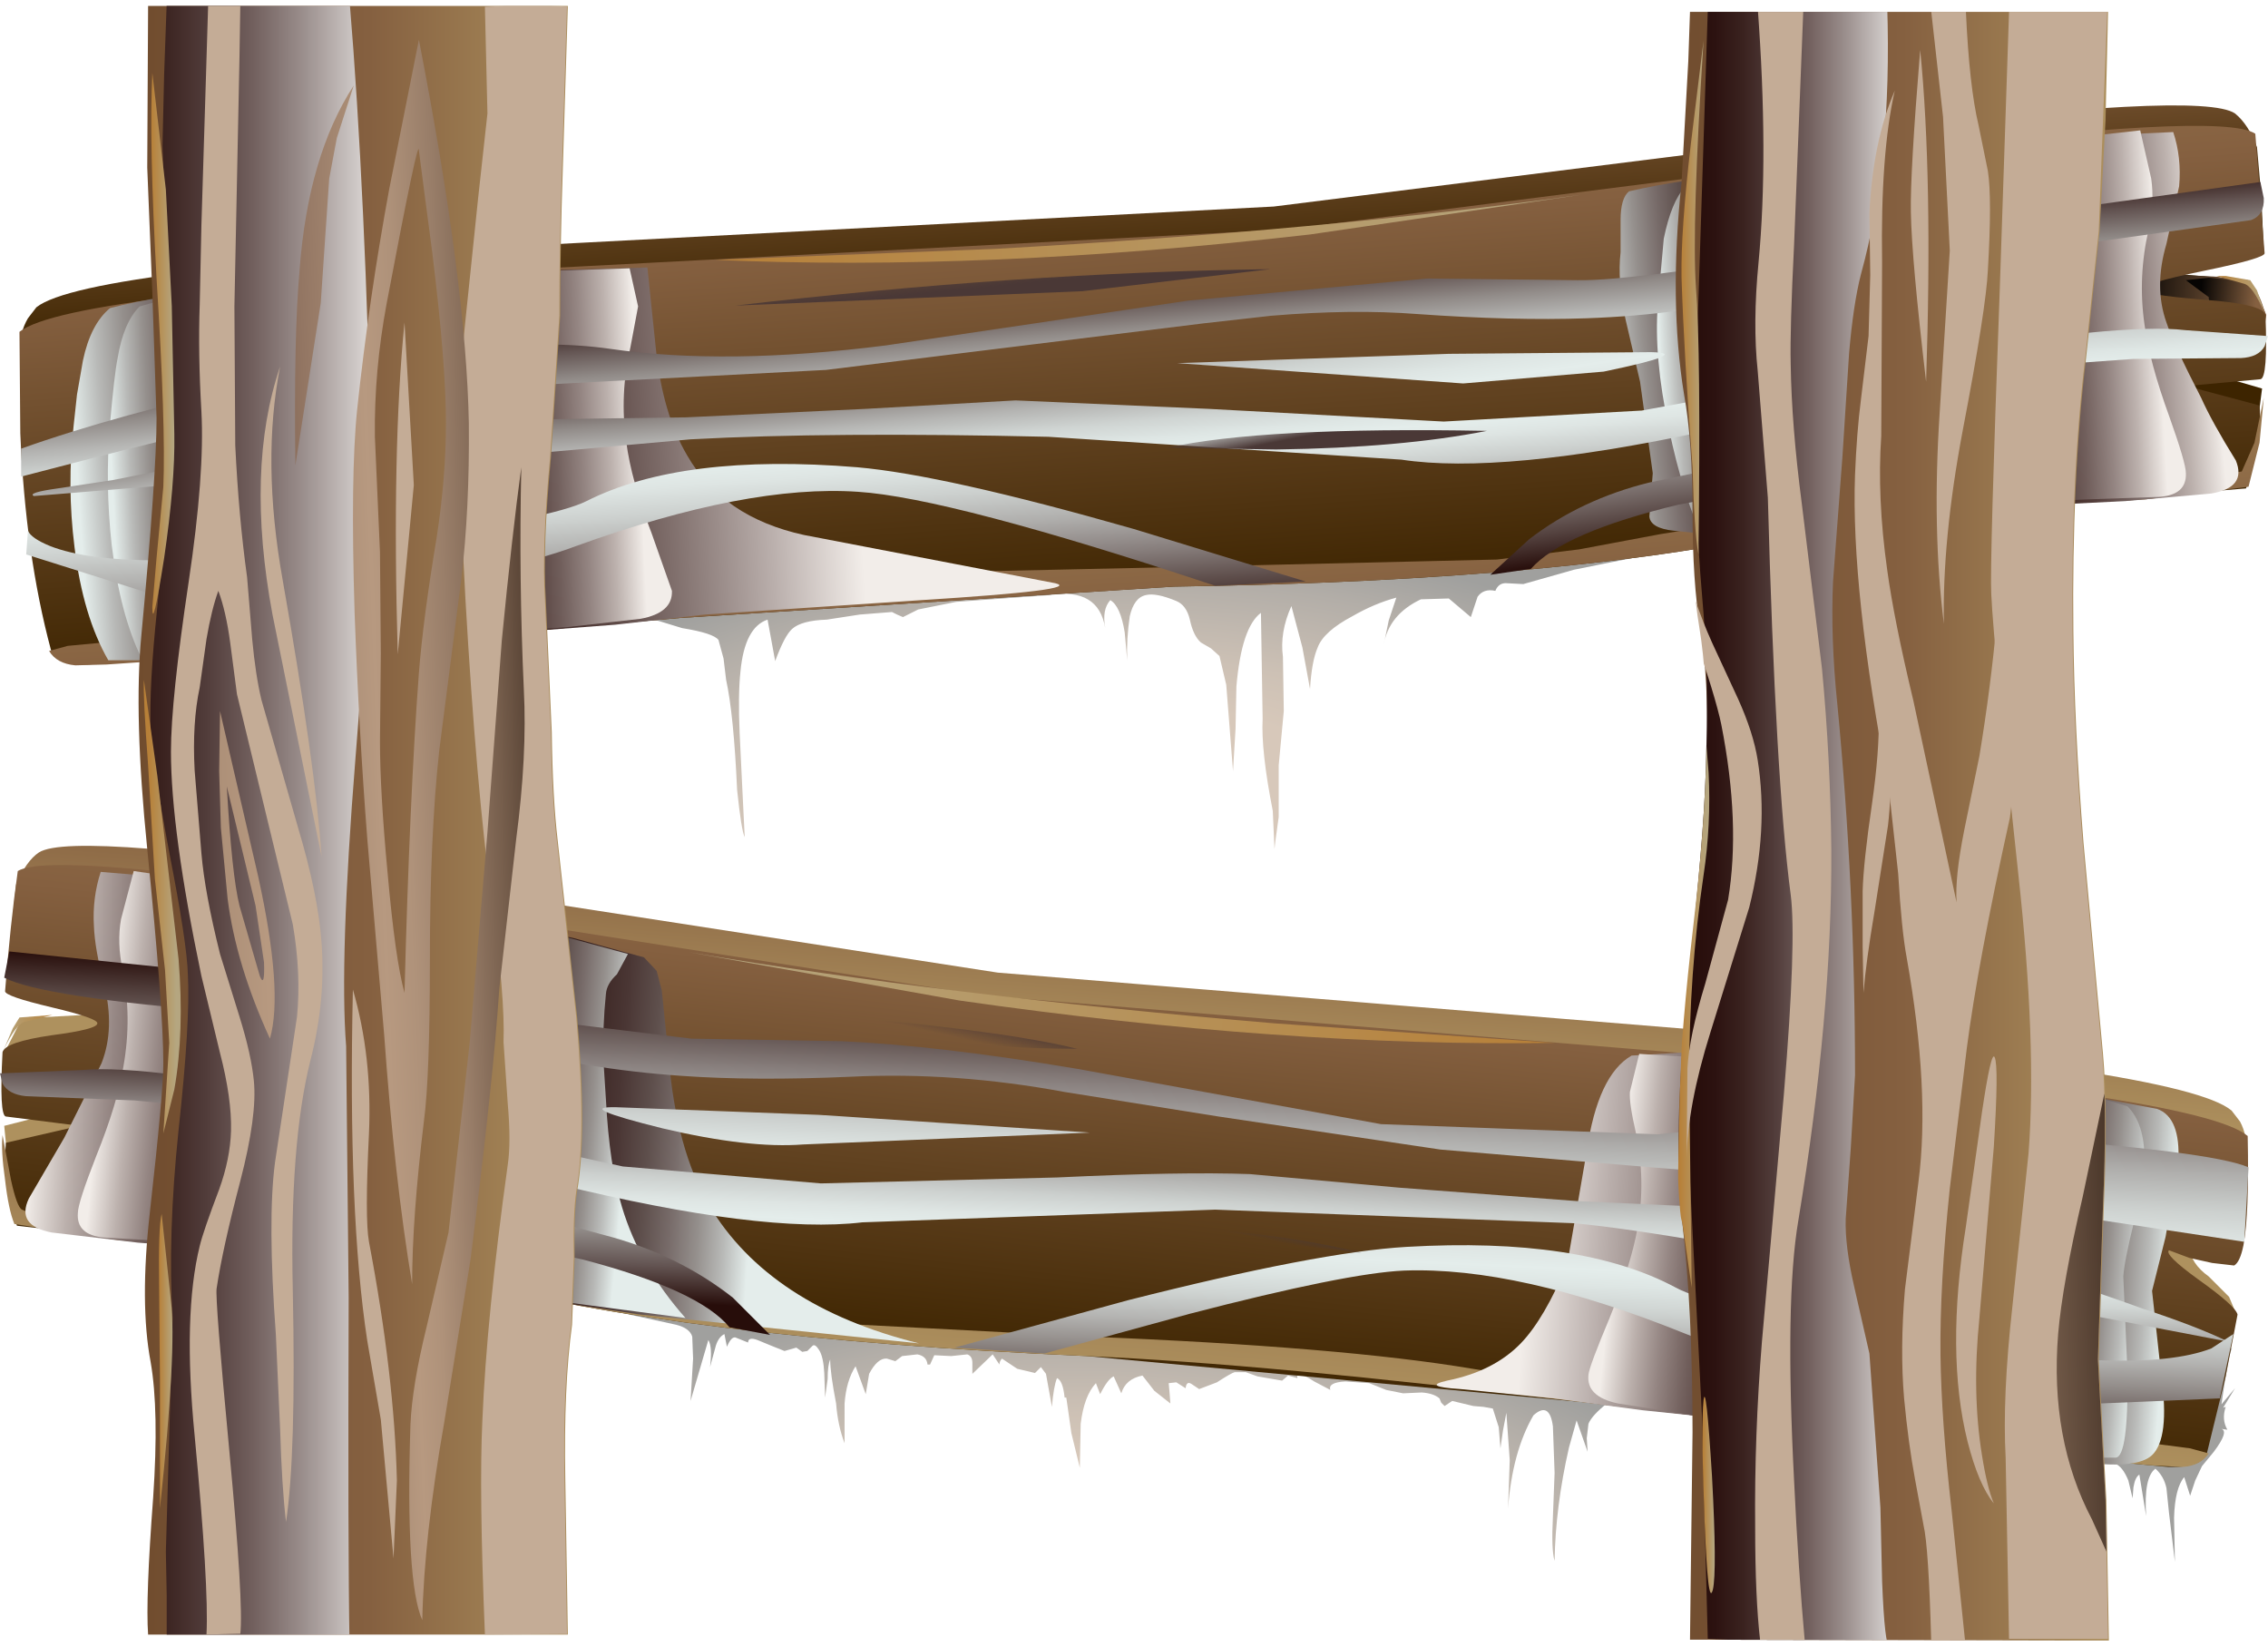 <?xml version="1.0" encoding="UTF-8" standalone="no"?>
<svg xmlns:xlink="http://www.w3.org/1999/xlink" height="97.3px" width="134.0px" xmlns="http://www.w3.org/2000/svg">
  <g transform="matrix(1.0, 0.0, 0.0, 1.0, 0.0, 0.0)">
    <use height="42.3" transform="matrix(1.0, 0.0, 0.0, 1.0, 0.1, 49.95)" width="132.7" xlink:href="#shape0"/>
    <use height="19.6" transform="matrix(1.0, 0.0, 0.0, 1.0, 0.1, 67.05)" width="130.4" xlink:href="#sprite0"/>
    <use height="24.6" transform="matrix(1.0, 0.0, 0.0, 1.0, 84.9, 61.9)" width="43.8" xlink:href="#sprite1"/>
    <use height="23.9" transform="matrix(1.0, 0.0, 0.0, 1.0, 93.85, 62.25)" width="32.85" xlink:href="#sprite2"/>
    <use height="27.85" transform="matrix(1.0, 0.0, 0.0, 1.0, 1.5, 51.5)" width="52.8" xlink:href="#sprite3"/>
    <use height="26.4" transform="matrix(1.0, 0.0, 0.0, 1.0, 4.6, 51.45)" width="35.9" xlink:href="#sprite4"/>
    <use height="2.1" transform="matrix(1.0, 0.0, 0.0, 1.0, 0.2, 59.95)" width="2.9" xlink:href="#shape6"/>
    <use height="5.35" transform="matrix(1.0, 0.0, 0.0, 1.0, 40.75, 56.25)" width="51.1" xlink:href="#sprite5"/>
    <use height="17.15" transform="matrix(1.0, 0.0, 0.0, 1.0, 0.25, 56.2)" width="132.6" xlink:href="#sprite6"/>
    <use height="16.1" transform="matrix(1.0, 0.0, 0.0, 1.0, 0.0, 63.15)" width="131.65" xlink:href="#sprite7"/>
    <use height="2.25" transform="matrix(1.0, 0.0, 0.0, 1.0, 35.6, 65.4)" width="28.8" xlink:href="#sprite8"/>
    <use height="9.4" transform="matrix(1.0, 0.0, 0.0, 1.0, 56.4, 73.55)" width="75.55" xlink:href="#sprite9"/>
    <use height="8.0" transform="matrix(1.0, 0.0, 0.0, 1.0, 26.7, 70.85)" width="18.8" xlink:href="#sprite10"/>
    <use height="1.65" transform="matrix(1.0, 0.0, 0.0, 1.0, 66.45, 72.35)" width="14.0" xlink:href="#sprite11"/>
    <use height="2.5" transform="matrix(1.0, 0.0, 0.0, 1.0, 42.05, 59.45)" width="21.6" xlink:href="#sprite12"/>
    <use height="43.9" transform="matrix(1.0, 0.0, 0.0, 1.0, 1.2, 6.25)" width="132.55" xlink:href="#shape15"/>
    <use height="6.3" transform="matrix(1.0, 0.0, 0.0, 1.0, 124.3, 15.95)" width="9.6" xlink:href="#sprite13"/>
    <use height="2.55" transform="matrix(1.0, 0.0, 0.0, 1.0, 129.15, 16.35)" width="4.7" xlink:href="#sprite14"/>
    <use height="31.8" transform="matrix(1.0, 0.0, 0.0, 1.0, 1.15, 7.45)" width="132.75" xlink:href="#shape18"/>
    <use height="15.8" transform="matrix(1.0, 0.0, 0.0, 1.0, 2.9, 23.5)" width="130.85" xlink:href="#sprite15"/>
    <use height="23.25" transform="matrix(1.0, 0.0, 0.0, 1.0, 4.15, 15.8)" width="58.45" xlink:href="#sprite16"/>
    <use height="23.1" transform="matrix(1.0, 0.0, 0.0, 1.0, 6.35, 15.85)" width="33.35" xlink:href="#sprite17"/>
    <use height="23.85" transform="matrix(1.0, 0.0, 0.0, 1.0, 95.7, 7.8)" width="36.55" xlink:href="#sprite18"/>
    <use height="24.45" transform="matrix(1.0, 0.0, 0.0, 1.0, 97.9, 7.7)" width="31.25" xlink:href="#sprite19"/>
    <use height="2.2" transform="matrix(1.0, 0.0, 0.0, 1.0, 130.95, 16.3)" width="2.85" xlink:href="#shape24"/>
    <use height="4.0" transform="matrix(1.0, 0.0, 0.0, 1.0, 42.25, 11.5)" width="51.2" xlink:href="#sprite20"/>
    <use height="17.4" transform="matrix(1.0, 0.0, 0.0, 1.0, 1.25, 10.75)" width="132.5" xlink:href="#sprite21"/>
    <use height="9.9" transform="matrix(1.0, 0.0, 0.0, 1.0, 1.95, 19.4)" width="132.05" xlink:href="#sprite22"/>
    <use height="1.95" transform="matrix(1.0, 0.0, 0.0, 1.0, 69.55, 20.8)" width="28.8" xlink:href="#sprite23"/>
    <use height="7.95" transform="matrix(1.0, 0.0, 0.0, 1.0, 1.55, 27.4)" width="75.6" xlink:href="#sprite24"/>
    <use height="7.45" transform="matrix(1.0, 0.0, 0.0, 1.0, 88.05, 26.5)" width="19.0" xlink:href="#sprite25"/>
    <use height="2.25" transform="matrix(1.0, 0.0, 0.0, 1.0, 43.45, 15.9)" width="31.6" xlink:href="#sprite26"/>
    <use height="1.15" transform="matrix(1.0, 0.0, 0.0, 1.0, 68.95, 25.4)" width="18.9" xlink:href="#sprite27"/>
    <use height="96.2" transform="matrix(1.0, 0.0, 0.0, 1.0, 8.2, 0.35)" width="26.2" xlink:href="#shape33"/>
    <use height="97.0" transform="matrix(1.0, 0.0, 0.0, 1.0, 8.2, 0.0)" width="27.9" xlink:href="#sprite28"/>
    <use height="96.2" transform="matrix(1.0, 0.0, 0.0, 1.0, 99.0, 0.7)" width="25.65" xlink:href="#shape46"/>
    <use height="97.0" transform="matrix(1.0, 0.0, 0.0, 1.0, 98.3, 0.3)" width="27.9" xlink:href="#sprite39"/>
  </g>
  <defs>
    <g id="shape0" transform="matrix(1.0, 0.0, 0.0, 1.0, -0.1, -49.95)">
      <path d="M92.7 85.5 Q91.9 89.0 91.85 92.2 91.65 91.55 91.75 89.6 L91.85 87.0 91.75 84.25 Q91.55 82.75 90.6 83.6 89.35 85.75 89.1 89.1 L89.2 86.25 89.0 83.45 88.8 84.5 88.65 85.55 88.55 84.3 88.2 83.2 87.65 83.1 87.05 83.05 85.8 82.75 85.35 83.05 85.15 82.85 85.05 82.6 Q84.7 82.3 84.0 82.25 L82.9 82.3 81.9 82.1 80.9 81.7 79.5 81.6 Q78.45 81.65 78.6 82.1 L77.65 81.6 Q77.05 81.2 76.65 81.15 L76.65 81.4 76.1 81.25 75.75 81.55 74.3 81.3 73.6 81.05 72.95 81.05 Q72.75 81.1 71.9 81.65 L70.85 82.05 70.4 81.75 Q70.1 81.55 70.05 82.0 L69.5 81.65 69.05 81.7 69.1 82.25 69.15 82.9 68.2 82.15 67.5 81.25 Q66.5 81.45 66.25 82.3 L65.8 81.3 Q65.45 81.45 65.0 82.35 L64.75 81.7 Q64.05 82.45 63.85 84.1 L63.8 86.7 63.3 84.65 63.0 82.55 62.9 82.55 Q62.8 81.55 62.45 81.4 62.25 81.9 62.15 83.1 L61.8 81.15 61.5 80.75 61.15 81.1 60.1 80.85 59.2 80.25 Q59.05 80.4 59.05 80.6 L58.65 80.0 57.45 81.15 57.45 80.5 Q57.45 80.1 57.15 80.0 L56.2 80.1 55.2 80.05 54.95 80.6 54.8 80.6 Q54.75 80.1 54.2 80.0 L53.3 80.1 52.9 80.4 52.4 80.25 Q51.85 80.2 51.35 81.15 L51.15 82.35 50.55 80.7 Q50.0 81.55 49.9 82.9 L49.9 85.25 Q49.5 84.2 49.4 82.9 49.05 81.1 49.05 80.3 48.9 80.65 48.9 81.45 L48.75 82.55 48.7 81.1 Q48.65 80.15 48.4 79.75 48.15 79.35 48.0 79.5 L47.7 79.8 47.4 79.85 47.05 79.6 46.35 79.8 45.6 79.5 44.75 79.15 Q44.2 78.95 44.2 79.3 L43.45 79.0 Q43.2 78.95 42.95 79.55 L42.8 78.8 Q42.4 79.0 42.25 79.65 L41.95 80.75 Q42.1 79.55 41.85 79.15 L40.8 82.75 40.95 80.25 40.9 78.95 Q40.75 78.45 39.95 78.25 L36.05 77.4 43.1 77.7 61.15 78.75 79.35 80.1 90.9 81.45 Q94.15 81.95 95.0 82.85 94.05 83.6 93.85 84.1 L93.75 84.95 93.8 85.75 93.15 83.9 92.7 85.5" fill="url(#gradient0)" fill-rule="evenodd" stroke="none"/>
      <path d="M124.85 85.75 L124.45 85.15 126.45 85.65 128.4 85.6 129.5 84.6 130.15 83.3 130.9 81.3 Q131.4 79.95 131.9 79.6 131.7 79.75 131.25 82.95 L132.05 82.0 131.35 83.15 131.5 83.1 Q131.25 83.85 131.6 84.45 L131.25 84.4 Q131.7 84.55 130.8 85.75 L130.1 86.6 129.7 87.45 129.4 88.35 129.05 87.25 Q128.5 87.9 128.45 89.65 L128.5 92.25 128.15 89.35 128.0 87.9 Q127.85 87.2 127.35 86.75 126.65 87.25 126.8 89.55 L126.4 87.1 Q126.15 87.25 126.05 87.85 L126.0 88.5 125.75 87.45 Q125.4 86.6 124.95 86.45 L124.85 85.75" fill="url(#gradient1)" fill-rule="evenodd" stroke="none"/>
      <path d="M94.15 80.05 L65.05 77.35 Q41.15 76.3 27.9 72.8 L22.05 71.8 9.05 70.6 5.8 70.3 0.55 69.3 0.4 68.05 0.25 66.5 3.0 65.8 Q0.55 65.15 0.3 62.1 L1.3 60.15 5.85 59.9 9.65 59.45 Q9.65 59.05 5.05 58.45 0.45 57.85 0.4 58.4 L0.65 55.1 0.95 52.25 Q1.55 50.85 2.3 50.35 4.35 49.05 24.35 52.1 L58.95 57.45 99.95 60.8 Q128.95 63.15 131.85 65.6 L132.35 66.25 Q132.8 67.1 132.7 68.1 L130.2 71.5 Q128.35 73.85 130.5 75.4 L131.7 76.6 132.1 77.55 Q131.9 78.85 131.5 79.45 L130.6 80.75 Q129.2 83.55 128.1 83.7 L118.4 82.9 94.15 80.05" fill="url(#gradient2)" fill-rule="evenodd" stroke="none"/>
      <path d="M93.3 82.8 L64.2 80.1 Q40.3 79.05 27.05 75.55 23.25 74.55 11.95 73.65 L1.0 72.4 Q0.15 69.75 0.35 67.5 L4.7 66.5 0.35 65.95 Q-0.05 65.9 0.15 62.15 0.3 61.55 3.05 61.15 5.75 60.8 5.75 60.45 5.8 60.15 3.05 59.5 0.3 58.85 0.3 58.55 0.6 54.65 1.05 51.45 3.1 50.2 23.3 53.35 L58.1 58.8 100.0 62.25 Q129.9 64.65 132.8 67.1 132.9 71.7 132.55 73.55 132.35 74.55 132.0 74.75 L130.7 74.6 129.35 74.3 128.15 73.85 Q127.85 74.1 129.85 75.55 132.1 77.15 132.2 77.65 L131.5 81.3 130.4 85.8 Q130.1 86.7 128.1 86.65 L117.55 85.65 93.3 82.8" fill="url(#gradient3)" fill-rule="evenodd" stroke="none"/>
    </g>
    <radialGradient cx="0" cy="0" gradientTransform="matrix(-0.046, -0.003, 0.002, -0.021, 66.65, 93.7)" gradientUnits="userSpaceOnUse" id="gradient0" r="819.2" spreadMethod="pad">
      <stop offset="0.435" stop-color="#d7c8ba"/>
      <stop offset="0.588" stop-color="#cdc1b5"/>
      <stop offset="0.847" stop-color="#b3aea8"/>
      <stop offset="1.0" stop-color="#a0a09e"/>
    </radialGradient>
    <radialGradient cx="0" cy="0" gradientTransform="matrix(-0.008, -6.0E-4, 2.0E-4, -0.003, 127.65, 95.95)" gradientUnits="userSpaceOnUse" id="gradient1" r="819.2" spreadMethod="pad">
      <stop offset="0.435" stop-color="#d7c8ba"/>
      <stop offset="0.588" stop-color="#cdc1b5"/>
      <stop offset="0.847" stop-color="#b3aea8"/>
      <stop offset="1.0" stop-color="#a0a09e"/>
    </radialGradient>
    <linearGradient gradientTransform="matrix(0.001, -0.013, 0.014, 0.001, 67.65, 51.7)" gradientUnits="userSpaceOnUse" id="gradient2" spreadMethod="pad" x1="-819.2" x2="819.2">
      <stop offset="0.0" stop-color="#ae915e"/>
      <stop offset="0.478" stop-color="#856040"/>
      <stop offset="1.0" stop-color="#3d2400"/>
    </linearGradient>
    <linearGradient gradientTransform="matrix(0.002, -0.026, 0.028, 0.003, 67.0, 60.05)" gradientUnits="userSpaceOnUse" id="gradient3" spreadMethod="pad" x1="-819.2" x2="819.2">
      <stop offset="0.0" stop-color="#3d2400"/>
      <stop offset="0.522" stop-color="#856040"/>
      <stop offset="1.0" stop-color="#ae915e"/>
    </linearGradient>
    <g id="sprite0" transform="matrix(1.0, 0.0, 0.0, 1.0, 0.0, 0.0)">
      <use height="19.6" transform="matrix(1.0, 0.0, 0.0, 1.0, 0.0, 0.0)" width="130.4" xlink:href="#shape1"/>
    </g>
    <g id="shape1" transform="matrix(1.0, 0.0, 0.0, 1.0, 0.0, 0.0)">
      <path d="M129.3 18.5 L130.4 18.8 Q129.9 19.55 128.8 19.6 L126.95 19.5 117.45 18.6 93.2 15.75 Q74.7 13.5 64.1 13.05 40.2 12.0 26.95 8.5 24.15 7.75 20.35 7.35 L13.7 6.75 6.85 6.2 0.75 5.25 Q0.4 4.4 0.2 2.65 -0.05 0.9 0.05 0.0 L0.55 2.65 Q0.9 4.25 1.2 4.4 2.55 5.05 5.15 5.15 L8.35 5.1 12.0 5.2 15.65 5.5 25.6 7.2 35.4 9.1 40.2 10.15 45.0 10.9 64.2 11.9 Q79.2 12.5 86.9 13.8 96.4 15.4 101.6 15.6 L114.6 16.6 118.5 17.1 122.4 17.6 129.3 18.5" fill="url(#gradient4)" fill-rule="evenodd" stroke="none"/>
    </g>
    <linearGradient gradientTransform="matrix(8.0E-4, -0.009, 0.009, 8.0E-4, 65.45, 7.0)" gradientUnits="userSpaceOnUse" id="gradient4" spreadMethod="pad" x1="-819.2" x2="819.2">
      <stop offset="0.0" stop-color="#ae915e"/>
      <stop offset="1.0" stop-color="#856040"/>
    </linearGradient>
    <g id="sprite1" transform="matrix(1.0, 0.0, 0.0, 1.0, -0.2, -0.05)">
      <use height="24.6" transform="matrix(1.0, 0.0, 0.0, 1.0, 0.2, 0.05)" width="43.8" xlink:href="#shape2"/>
    </g>
    <g id="shape2" transform="matrix(1.0, 0.0, 0.0, 1.0, -0.2, -0.05)">
      <path d="M44.0 6.8 L43.25 11.2 42.45 14.4 43.0 19.45 Q43.5 23.1 42.45 24.1 41.6 24.9 38.6 24.55 L34.45 23.95 17.65 22.0 12.35 21.45 7.1 20.75 1.6 20.2 Q-0.75 20.05 0.8 19.7 3.55 19.15 5.15 17.5 6.55 16.05 7.9 12.8 L9.05 6.15 Q9.7 1.65 11.7 0.5 L16.75 0.2 22.1 0.95 35.3 2.25 42.75 3.65 Q44.15 4.15 44.0 6.8" fill="url(#gradient5)" fill-rule="evenodd" stroke="none"/>
      <path d="M44.0 6.8 L43.25 11.2 42.45 14.4 43.0 19.45 Q43.5 23.1 42.45 24.1 41.6 24.9 38.6 24.55 L34.45 23.95 17.65 22.0 12.35 21.45 7.1 20.75 1.6 20.2 Q-0.75 20.05 0.8 19.7 3.55 19.15 5.15 17.5 6.55 16.05 7.9 12.8 L9.05 6.15 Q9.7 1.65 11.7 0.5 L16.75 0.2 22.1 0.95 35.3 2.25 42.75 3.65 Q44.15 4.15 44.0 6.8" fill="url(#gradient6)" fill-rule="evenodd" stroke="none"/>
    </g>
    <linearGradient gradientTransform="matrix(-0.023, -0.002, 0.002, -0.025, 24.6, 12.05)" gradientUnits="userSpaceOnUse" id="gradient5" spreadMethod="pad" x1="-819.2" x2="819.2">
      <stop offset="0.0" stop-color="#e4edeb"/>
      <stop offset="0.004" stop-color="#dee6e4"/>
      <stop offset="0.035" stop-color="#b8b9b7"/>
      <stop offset="0.071" stop-color="#95908d"/>
      <stop offset="0.11" stop-color="#786c6a"/>
      <stop offset="0.149" stop-color="#5e4f4c"/>
      <stop offset="0.192" stop-color="#4a3634"/>
      <stop offset="0.243" stop-color="#3a2421"/>
      <stop offset="0.302" stop-color="#2f1714"/>
      <stop offset="0.376" stop-color="#290f0c"/>
      <stop offset="0.525" stop-color="#270d0a"/>
      <stop offset="0.588" stop-color="#3a221f"/>
      <stop offset="0.71" stop-color="#6b5855"/>
      <stop offset="0.71" stop-color="#6b5855" stop-opacity="0.0"/>
      <stop offset="1.0" stop-color="#000000" stop-opacity="0.0"/>
    </linearGradient>
    <linearGradient gradientTransform="matrix(-0.023, -0.002, 0.002, -0.025, 24.6, 12.05)" gradientUnits="userSpaceOnUse" id="gradient6" spreadMethod="pad" x1="-819.2" x2="819.2">
      <stop offset="0.0" stop-color="#000000" stop-opacity="0.0"/>
      <stop offset="0.71" stop-color="#6b5855" stop-opacity="0.0"/>
      <stop offset="0.71" stop-color="#6b5855"/>
      <stop offset="0.882" stop-color="#b9aeab"/>
      <stop offset="1.0" stop-color="#f2ede9"/>
    </linearGradient>
    <g id="sprite2" transform="matrix(1.0, 0.0, 0.0, 1.0, -0.05, 0.0)">
      <use height="23.9" transform="matrix(1.0, 0.0, 0.0, 1.0, 0.05, 0.0)" width="32.85" xlink:href="#shape3"/>
    </g>
    <g id="shape3" transform="matrix(1.0, 0.0, 0.0, 1.0, -0.05, 0.0)">
      <path d="M32.9 6.2 L32.3 9.85 Q31.7 12.3 31.65 13.15 L31.9 18.85 Q31.95 23.8 31.2 23.85 L27.9 23.85 24.65 23.5 10.65 21.8 6.2 21.35 1.8 20.65 Q-0.1 20.25 0.05 18.95 0.1 18.45 1.3 15.6 2.55 12.5 2.95 10.3 3.45 7.45 2.85 4.65 2.45 2.9 2.5 2.25 L3.05 0.0 14.65 0.7 25.7 1.8 Q29.55 2.3 31.9 3.1 32.9 4.1 32.9 6.2" fill="url(#gradient7)" fill-rule="evenodd" stroke="none"/>
      <path d="M32.9 6.2 L32.3 9.85 Q31.7 12.3 31.65 13.15 L31.9 18.85 Q31.95 23.8 31.2 23.85 L27.9 23.85 24.65 23.5 10.65 21.8 6.2 21.35 1.8 20.65 Q-0.1 20.25 0.05 18.95 0.1 18.45 1.3 15.6 2.55 12.5 2.95 10.3 3.45 7.45 2.85 4.65 2.45 2.9 2.5 2.25 L3.05 0.0 14.65 0.7 25.7 1.8 Q29.55 2.3 31.9 3.1 32.9 4.1 32.9 6.2" fill="url(#gradient8)" fill-rule="evenodd" stroke="none"/>
    </g>
    <linearGradient gradientTransform="matrix(-0.019, -0.002, 0.002, -0.02, 17.25, 11.85)" gradientUnits="userSpaceOnUse" id="gradient7" spreadMethod="pad" x1="-819.2" x2="819.2">
      <stop offset="0.0" stop-color="#e4edeb"/>
      <stop offset="0.004" stop-color="#dee6e4"/>
      <stop offset="0.035" stop-color="#b8b9b7"/>
      <stop offset="0.071" stop-color="#95908d"/>
      <stop offset="0.11" stop-color="#786c6a"/>
      <stop offset="0.149" stop-color="#5e4f4c"/>
      <stop offset="0.192" stop-color="#4a3634"/>
      <stop offset="0.243" stop-color="#3a2421"/>
      <stop offset="0.302" stop-color="#2f1714"/>
      <stop offset="0.376" stop-color="#290f0c"/>
      <stop offset="0.525" stop-color="#270d0a"/>
      <stop offset="0.612" stop-color="#2a100d"/>
      <stop offset="0.675" stop-color="#331a17"/>
      <stop offset="0.675" stop-color="#331a17" stop-opacity="0.0"/>
      <stop offset="1.0" stop-color="#000000" stop-opacity="0.0"/>
    </linearGradient>
    <linearGradient gradientTransform="matrix(-0.019, -0.002, 0.002, -0.02, 17.25, 11.85)" gradientUnits="userSpaceOnUse" id="gradient8" spreadMethod="pad" x1="-819.2" x2="819.2">
      <stop offset="0.0" stop-color="#000000" stop-opacity="0.0"/>
      <stop offset="0.675" stop-color="#331a17" stop-opacity="0.0"/>
      <stop offset="0.675" stop-color="#331a17"/>
      <stop offset="0.737" stop-color="#422b27"/>
      <stop offset="0.792" stop-color="#57423f"/>
      <stop offset="0.843" stop-color="#72605d"/>
      <stop offset="0.894" stop-color="#948582"/>
      <stop offset="0.945" stop-color="#bcb1ad"/>
      <stop offset="0.992" stop-color="#e9e3df"/>
      <stop offset="1.0" stop-color="#f2ede9"/>
    </linearGradient>
    <g id="sprite3" transform="matrix(1.0, 0.0, 0.0, 1.0, -0.05, 0.0)">
      <use height="27.85" transform="matrix(1.0, 0.0, 0.0, 1.0, 0.05, 0.0)" width="52.8" xlink:href="#shape4"/>
    </g>
    <g id="shape4" transform="matrix(1.0, 0.0, 0.0, 1.0, -0.05, 0.0)">
      <path d="M37.65 7.0 L38.05 10.9 Q38.5 16.4 40.45 19.7 44.0 25.65 52.85 27.85 L36.4 26.15 24.8 24.4 18.3 23.4 11.85 22.3 6.7 21.9 1.6 21.3 Q-0.5 20.9 0.25 19.3 L2.35 15.7 4.55 11.3 Q5.35 9.25 4.7 6.65 4.15 4.55 4.1 3.2 4.0 1.55 4.5 0.0 L11.1 0.55 16.2 1.2 22.3 2.1 28.4 3.05 32.4 3.9 36.6 5.05 37.35 5.85 37.65 7.0" fill="url(#gradient9)" fill-rule="evenodd" stroke="none"/>
      <path d="M37.65 7.0 L38.05 10.9 Q38.5 16.4 40.45 19.7 44.0 25.65 52.85 27.85 L36.4 26.15 24.8 24.4 18.3 23.4 11.85 22.3 6.7 21.9 1.6 21.3 Q-0.5 20.9 0.25 19.3 L2.35 15.7 4.55 11.3 Q5.35 9.25 4.7 6.65 4.15 4.55 4.1 3.2 4.0 1.55 4.5 0.0 L11.1 0.55 16.2 1.2 22.3 2.1 28.4 3.05 32.4 3.9 36.6 5.05 37.35 5.85 37.65 7.0" fill="url(#gradient10)" fill-rule="evenodd" stroke="none"/>
    </g>
    <linearGradient gradientTransform="matrix(-0.026, -0.002, 0.002, -0.028, 22.0, 13.25)" gradientUnits="userSpaceOnUse" id="gradient9" spreadMethod="pad" x1="-819.2" x2="819.2">
      <stop offset="0.0" stop-color="#e4edeb"/>
      <stop offset="0.004" stop-color="#dee6e4"/>
      <stop offset="0.035" stop-color="#b8b9b7"/>
      <stop offset="0.071" stop-color="#95908d"/>
      <stop offset="0.11" stop-color="#786c6a"/>
      <stop offset="0.149" stop-color="#5e4f4c"/>
      <stop offset="0.192" stop-color="#4a3634"/>
      <stop offset="0.243" stop-color="#3a2421"/>
      <stop offset="0.302" stop-color="#2f1714"/>
      <stop offset="0.376" stop-color="#290f0c"/>
      <stop offset="0.525" stop-color="#270d0a"/>
      <stop offset="0.612" stop-color="#2a100d"/>
      <stop offset="0.675" stop-color="#331a17"/>
      <stop offset="0.675" stop-color="#331a17" stop-opacity="0.0"/>
      <stop offset="1.0" stop-color="#000000" stop-opacity="0.0"/>
    </linearGradient>
    <linearGradient gradientTransform="matrix(-0.026, -0.002, 0.002, -0.028, 22.0, 13.25)" gradientUnits="userSpaceOnUse" id="gradient10" spreadMethod="pad" x1="-819.2" x2="819.2">
      <stop offset="0.0" stop-color="#000000" stop-opacity="0.0"/>
      <stop offset="0.675" stop-color="#331a17" stop-opacity="0.0"/>
      <stop offset="0.675" stop-color="#331a17"/>
      <stop offset="0.737" stop-color="#422b27"/>
      <stop offset="0.792" stop-color="#57423f"/>
      <stop offset="0.843" stop-color="#72605d"/>
      <stop offset="0.894" stop-color="#948582"/>
      <stop offset="0.945" stop-color="#bcb1ad"/>
      <stop offset="0.992" stop-color="#e9e3df"/>
      <stop offset="1.0" stop-color="#f2ede9"/>
    </linearGradient>
    <g id="sprite4" transform="matrix(1.0, 0.0, 0.0, 1.0, -0.05, 0.0)">
      <use height="26.4" transform="matrix(1.0, 0.0, 0.0, 1.0, 0.05, 0.0)" width="35.9" xlink:href="#shape5"/>
    </g>
    <g id="shape5" transform="matrix(1.0, 0.0, 0.0, 1.0, -0.05, 0.0)">
      <path d="M31.25 7.25 Q31.05 9.2 31.1 11.15 L31.25 13.5 Q31.45 17.4 32.2 19.85 33.25 23.35 35.95 26.4 L21.5 24.5 15.85 23.45 10.15 22.25 5.9 21.9 1.6 21.65 Q-0.05 21.5 0.05 20.2 0.05 19.6 1.15 16.8 2.4 13.7 2.75 11.5 3.25 8.65 2.7 5.85 2.35 4.25 2.6 2.85 L3.35 0.0 9.2 0.85 13.85 1.85 24.25 2.9 28.35 3.75 32.55 4.9 31.9 6.1 Q31.3 6.65 31.25 7.25" fill="url(#gradient11)" fill-rule="evenodd" stroke="none"/>
      <path d="M31.25 7.25 Q31.05 9.2 31.1 11.15 L31.25 13.5 Q31.45 17.4 32.2 19.85 33.25 23.35 35.95 26.4 L21.5 24.5 15.85 23.45 10.15 22.25 5.9 21.9 1.6 21.65 Q-0.05 21.5 0.05 20.2 0.05 19.6 1.15 16.8 2.4 13.7 2.75 11.5 3.25 8.65 2.7 5.85 2.35 4.25 2.6 2.85 L3.35 0.0 9.2 0.85 13.85 1.85 24.25 2.9 28.35 3.75 32.55 4.9 31.9 6.1 Q31.3 6.65 31.25 7.25" fill="url(#gradient12)" fill-rule="evenodd" stroke="none"/>
    </g>
    <linearGradient gradientTransform="matrix(-0.019, -0.002, 0.002, -0.021, 17.05, 12.9)" gradientUnits="userSpaceOnUse" id="gradient11" spreadMethod="pad" x1="-819.2" x2="819.2">
      <stop offset="0.0" stop-color="#e4edeb"/>
      <stop offset="0.004" stop-color="#dee6e4"/>
      <stop offset="0.035" stop-color="#b8b9b7"/>
      <stop offset="0.071" stop-color="#95908d"/>
      <stop offset="0.11" stop-color="#786c6a"/>
      <stop offset="0.149" stop-color="#5e4f4c"/>
      <stop offset="0.192" stop-color="#4a3634"/>
      <stop offset="0.243" stop-color="#3a2421"/>
      <stop offset="0.302" stop-color="#2f1714"/>
      <stop offset="0.376" stop-color="#290f0c"/>
      <stop offset="0.525" stop-color="#270d0a"/>
      <stop offset="0.612" stop-color="#2a100d"/>
      <stop offset="0.675" stop-color="#331a17"/>
      <stop offset="0.675" stop-color="#331a17" stop-opacity="0.0"/>
      <stop offset="1.0" stop-color="#000000" stop-opacity="0.0"/>
    </linearGradient>
    <linearGradient gradientTransform="matrix(-0.019, -0.002, 0.002, -0.021, 17.05, 12.9)" gradientUnits="userSpaceOnUse" id="gradient12" spreadMethod="pad" x1="-819.2" x2="819.2">
      <stop offset="0.0" stop-color="#000000" stop-opacity="0.0"/>
      <stop offset="0.675" stop-color="#331a17" stop-opacity="0.0"/>
      <stop offset="0.675" stop-color="#331a17"/>
      <stop offset="0.737" stop-color="#422b27"/>
      <stop offset="0.792" stop-color="#57423f"/>
      <stop offset="0.843" stop-color="#72605d"/>
      <stop offset="0.894" stop-color="#948582"/>
      <stop offset="0.945" stop-color="#bcb1ad"/>
      <stop offset="0.992" stop-color="#e9e3df"/>
      <stop offset="1.0" stop-color="#f2ede9"/>
    </linearGradient>
    <g id="shape6" transform="matrix(1.0, 0.0, 0.0, 1.0, -0.2, -59.95)">
      <path d="M3.1 59.95 L1.5 60.35 Q0.95 60.45 0.2 62.05 L0.75 60.75 1.15 60.1 3.1 59.95" fill="url(#gradient13)" fill-rule="evenodd" stroke="none"/>
    </g>
    <linearGradient gradientTransform="matrix(-0.002, -2.0E-4, 2.0E-4, -0.002, 1.65, 61.0)" gradientUnits="userSpaceOnUse" id="gradient13" spreadMethod="pad" x1="-819.2" x2="819.2">
      <stop offset="0.0" stop-color="#b78038"/>
      <stop offset="1.0" stop-color="#b5a680"/>
    </linearGradient>
    <g id="sprite5" transform="matrix(1.0, 0.0, 0.0, 1.0, 0.0, 0.0)">
      <use height="5.35" transform="matrix(1.0, 0.0, 0.0, 1.0, 0.0, 0.0)" width="51.1" xlink:href="#shape7"/>
    </g>
    <g id="shape7" transform="matrix(1.0, 0.0, 0.0, 1.0, 0.0, 0.0)">
      <path d="M15.95 2.85 L0.0 0.0 Q15.05 2.55 34.6 4.2 L51.1 5.35 Q35.15 5.6 15.95 2.85" fill="url(#gradient14)" fill-rule="evenodd" stroke="none"/>
    </g>
    <linearGradient gradientTransform="matrix(-0.031, -0.003, 0.003, -0.034, 25.5, 3.15)" gradientUnits="userSpaceOnUse" id="gradient14" spreadMethod="pad" x1="-819.2" x2="819.2">
      <stop offset="0.0" stop-color="#b78038"/>
      <stop offset="1.0" stop-color="#b5a680"/>
    </linearGradient>
    <g id="sprite6" transform="matrix(1.0, 0.0, 0.0, 1.0, 0.0, 0.0)">
      <use height="17.15" transform="matrix(1.0, 0.0, 0.0, 1.0, 0.0, 0.0)" width="132.6" xlink:href="#shape8"/>
    </g>
    <g id="shape8" transform="matrix(1.0, 0.0, 0.0, 1.0, 0.0, 0.0)">
      <path d="M132.6 12.75 L132.35 17.15 109.8 13.75 97.3 12.75 84.85 11.7 71.75 9.75 62.65 8.3 Q56.2 7.1 50.0 7.4 44.3 7.65 40.05 7.35 34.25 6.95 29.15 5.55 25.65 4.55 13.35 3.6 2.2 2.7 0.0 1.55 L0.3 0.0 12.45 1.25 26.6 3.45 40.6 5.15 49.45 5.3 Q55.2 5.55 63.5 6.95 L81.35 10.2 97.7 10.8 Q105.1 9.95 118.4 10.95 130.4 11.8 132.6 12.75" fill="url(#gradient15)" fill-rule="evenodd" stroke="none"/>
    </g>
    <linearGradient gradientTransform="matrix(7.0E-4, -0.015, 0.016, 7.0E-4, 65.45, 15.05)" gradientUnits="userSpaceOnUse" id="gradient15" spreadMethod="pad" x1="-819.2" x2="819.2">
      <stop offset="0.02" stop-color="#270d0a"/>
      <stop offset="0.027" stop-color="#2c1310"/>
      <stop offset="0.122" stop-color="#635452"/>
      <stop offset="0.212" stop-color="#918b88"/>
      <stop offset="0.294" stop-color="#b5b5b3"/>
      <stop offset="0.369" stop-color="#cfd4d2"/>
      <stop offset="0.435" stop-color="#dee6e4"/>
      <stop offset="0.478" stop-color="#e4edeb"/>
      <stop offset="0.529" stop-color="#dee5e3"/>
      <stop offset="0.604" stop-color="#ccd0ce"/>
      <stop offset="0.694" stop-color="#afaeac"/>
      <stop offset="0.796" stop-color="#877e7c"/>
      <stop offset="0.91" stop-color="#54423f"/>
      <stop offset="1.0" stop-color="#270d0a"/>
    </linearGradient>
    <g id="sprite7" transform="matrix(1.0, 0.0, 0.0, 1.0, 0.0, 0.0)">
      <use height="16.1" transform="matrix(1.0, 0.0, 0.0, 1.0, 0.0, 0.0)" width="131.65" xlink:href="#shape9"/>
    </g>
    <g id="shape9" transform="matrix(1.0, 0.0, 0.0, 1.0, 0.0, 0.0)">
      <path d="M126.6 14.15 Q129.8 15.2 131.65 16.1 L115.75 13.05 Q98.65 9.6 92.95 9.1 L71.8 8.3 50.95 9.05 Q45.05 9.75 32.95 6.8 L17.6 2.8 7.95 1.85 1.55 1.6 Q0.5 1.5 0.15 0.85 L0.0 0.25 4.9 0.05 Q8.6 -0.3 20.65 2.05 L27.4 3.7 36.8 5.75 48.5 6.75 62.45 6.4 Q69.8 6.05 73.85 6.2 L82.65 7.0 93.25 7.8 104.3 8.3 Q108.95 8.6 118.25 11.4 122.9 12.8 126.6 14.15" fill="url(#gradient16)" fill-rule="evenodd" stroke="none"/>
    </g>
    <linearGradient gradientTransform="matrix(5.0E-4, -0.01, 0.011, 5.0E-4, 65.7, 9.3)" gradientUnits="userSpaceOnUse" id="gradient16" spreadMethod="pad" x1="-819.2" x2="819.2">
      <stop offset="0.02" stop-color="#270d0a"/>
      <stop offset="0.027" stop-color="#2c1310"/>
      <stop offset="0.122" stop-color="#635452"/>
      <stop offset="0.212" stop-color="#918b88"/>
      <stop offset="0.294" stop-color="#b5b5b3"/>
      <stop offset="0.369" stop-color="#cfd4d2"/>
      <stop offset="0.435" stop-color="#dee6e4"/>
      <stop offset="0.478" stop-color="#e4edeb"/>
      <stop offset="0.529" stop-color="#dee5e3"/>
      <stop offset="0.604" stop-color="#ccd0ce"/>
      <stop offset="0.694" stop-color="#afaeac"/>
      <stop offset="0.796" stop-color="#877e7c"/>
      <stop offset="0.91" stop-color="#54423f"/>
      <stop offset="1.0" stop-color="#270d0a"/>
    </linearGradient>
    <g id="sprite8" transform="matrix(1.0, 0.0, 0.0, 1.0, 0.3, 0.0)">
      <use height="2.25" transform="matrix(1.0, 0.0, 0.0, 1.0, -0.3, 0.0)" width="28.8" xlink:href="#shape10"/>
    </g>
    <g id="shape10" transform="matrix(1.0, 0.0, 0.0, 1.0, 0.3, 0.0)">
      <path d="M28.5 1.5 L11.55 2.2 Q8.35 2.45 3.25 1.25 -2.0 -0.05 0.5 0.0 L12.45 0.45 28.5 1.5" fill="url(#gradient17)" fill-rule="evenodd" stroke="none"/>
    </g>
    <linearGradient gradientTransform="matrix(6.0E-4, -0.013, 0.014, 6.0E-4, 13.95, 3.05)" gradientUnits="userSpaceOnUse" id="gradient17" spreadMethod="pad" x1="-819.2" x2="819.2">
      <stop offset="0.02" stop-color="#270d0a"/>
      <stop offset="0.027" stop-color="#2c1310"/>
      <stop offset="0.122" stop-color="#635452"/>
      <stop offset="0.212" stop-color="#918b88"/>
      <stop offset="0.294" stop-color="#b5b5b3"/>
      <stop offset="0.369" stop-color="#cfd4d2"/>
      <stop offset="0.435" stop-color="#dee6e4"/>
      <stop offset="0.478" stop-color="#e4edeb"/>
      <stop offset="0.529" stop-color="#dee5e3"/>
      <stop offset="0.604" stop-color="#ccd0ce"/>
      <stop offset="0.694" stop-color="#afaeac"/>
      <stop offset="0.796" stop-color="#877e7c"/>
      <stop offset="0.91" stop-color="#54423f"/>
      <stop offset="1.0" stop-color="#270d0a"/>
    </linearGradient>
    <g id="sprite9" transform="matrix(1.0, 0.0, 0.0, 1.0, 0.0, 0.0)">
      <use height="9.4" transform="matrix(1.0, 0.0, 0.0, 1.0, 0.0, 0.0)" width="75.55" xlink:href="#shape11"/>
    </g>
    <g id="shape11" transform="matrix(1.0, 0.0, 0.0, 1.0, 0.0, 0.0)">
      <path d="M42.6 2.5 Q44.6 3.6 53.6 5.1 62.5 6.65 67.7 6.8 72.05 6.95 74.25 6.1 L75.55 5.25 74.75 9.05 67.65 9.35 55.85 8.3 Q47.3 6.9 43.1 5.2 33.3 1.25 26.55 1.5 23.15 1.65 13.9 4.05 L5.3 6.4 0.0 6.05 10.25 3.25 Q21.5 0.4 26.7 0.1 37.0 -0.5 42.6 2.5" fill="url(#gradient18)" fill-rule="evenodd" stroke="none"/>
    </g>
    <linearGradient gradientTransform="matrix(6.0E-4, -0.013, 0.014, 6.0E-4, 38.35, 1.0)" gradientUnits="userSpaceOnUse" id="gradient18" spreadMethod="pad" x1="-819.2" x2="819.2">
      <stop offset="0.02" stop-color="#270d0a"/>
      <stop offset="0.027" stop-color="#2c1310"/>
      <stop offset="0.122" stop-color="#635452"/>
      <stop offset="0.212" stop-color="#918b88"/>
      <stop offset="0.294" stop-color="#b5b5b3"/>
      <stop offset="0.369" stop-color="#cfd4d2"/>
      <stop offset="0.435" stop-color="#dee6e4"/>
      <stop offset="0.478" stop-color="#e4edeb"/>
      <stop offset="0.529" stop-color="#dee5e3"/>
      <stop offset="0.604" stop-color="#ccd0ce"/>
      <stop offset="0.694" stop-color="#afaeac"/>
      <stop offset="0.796" stop-color="#877e7c"/>
      <stop offset="0.91" stop-color="#54423f"/>
      <stop offset="1.0" stop-color="#270d0a"/>
    </linearGradient>
    <g id="sprite10" transform="matrix(1.0, 0.0, 0.0, 1.0, 0.0, 0.0)">
      <use height="8.0" transform="matrix(1.0, 0.0, 0.0, 1.0, 0.0, 0.0)" width="18.8" xlink:href="#shape12"/>
    </g>
    <g id="shape12" transform="matrix(1.0, 0.0, 0.0, 1.0, 0.0, 0.0)">
      <path d="M18.8 8.0 L16.4 7.55 Q14.6 5.35 7.75 3.55 L1.3 2.15 0.0 0.0 Q3.15 0.5 9.55 2.25 13.55 3.4 16.6 5.8 L18.8 8.0" fill="url(#gradient19)" fill-rule="evenodd" stroke="none"/>
    </g>
    <linearGradient gradientTransform="matrix(6.0E-4, -0.013, 0.015, 7.0E-4, 10.45, -4.25)" gradientUnits="userSpaceOnUse" id="gradient19" spreadMethod="pad" x1="-819.2" x2="819.2">
      <stop offset="0.02" stop-color="#270d0a"/>
      <stop offset="0.027" stop-color="#2c1310"/>
      <stop offset="0.122" stop-color="#635452"/>
      <stop offset="0.212" stop-color="#918b88"/>
      <stop offset="0.294" stop-color="#b5b5b3"/>
      <stop offset="0.369" stop-color="#cfd4d2"/>
      <stop offset="0.435" stop-color="#dee6e4"/>
      <stop offset="0.478" stop-color="#e4edeb"/>
      <stop offset="0.529" stop-color="#dee5e3"/>
      <stop offset="0.604" stop-color="#ccd0ce"/>
      <stop offset="0.694" stop-color="#afaeac"/>
      <stop offset="0.796" stop-color="#877e7c"/>
      <stop offset="0.91" stop-color="#54423f"/>
      <stop offset="1.0" stop-color="#270d0a"/>
    </linearGradient>
    <g id="sprite11" transform="matrix(1.0, 0.0, 0.0, 1.0, 0.0, 0.0)">
      <use height="1.65" transform="matrix(1.0, 0.0, 0.0, 1.0, 0.0, 0.0)" width="14.0" xlink:href="#shape13"/>
    </g>
    <g id="shape13" transform="matrix(1.0, 0.0, 0.0, 1.0, 0.0, 0.0)">
      <path d="M14.0 1.65 L0.0 0.0 Q8.35 0.25 14.0 1.65" fill="url(#gradient20)" fill-rule="evenodd" stroke="none"/>
    </g>
    <linearGradient gradientTransform="matrix(1.0E-4, -5.0E-4, 5.0E-4, 1.0E-4, 7.1, 0.2)" gradientUnits="userSpaceOnUse" id="gradient20" spreadMethod="pad" x1="-819.2" x2="819.2">
      <stop offset="0.0" stop-color="#4a3836" stop-opacity="0.0"/>
      <stop offset="1.0" stop-color="#4a3836"/>
    </linearGradient>
    <g id="sprite12" transform="matrix(1.0, 0.0, 0.0, 1.0, 0.0, 0.0)">
      <use height="2.5" transform="matrix(1.0, 0.0, 0.0, 1.0, 0.0, 0.0)" width="21.6" xlink:href="#shape14"/>
    </g>
    <g id="shape14" transform="matrix(1.0, 0.0, 0.0, 1.0, 0.0, 0.0)">
      <path d="M21.6 2.5 Q12.6 2.5 0.0 0.0 15.95 1.1 21.6 2.5" fill="url(#gradient21)" fill-rule="evenodd" stroke="none"/>
    </g>
    <linearGradient gradientTransform="matrix(2.0E-4, -9.0E-4, 9.0E-4, 2.0E-4, 11.0, 0.3)" gradientUnits="userSpaceOnUse" id="gradient21" spreadMethod="pad" x1="-819.2" x2="819.2">
      <stop offset="0.0" stop-color="#4a3836" stop-opacity="0.0"/>
      <stop offset="1.0" stop-color="#4a3836"/>
    </linearGradient>
    <g id="shape15" transform="matrix(1.0, 0.0, 0.0, 1.0, -1.2, -6.25)">
      <path d="M97.5 32.75 L93.0 33.65 90.0 34.5 89.05 34.45 Q88.55 34.4 88.35 34.9 87.65 34.75 87.3 35.25 L86.9 36.45 85.6 35.35 83.95 35.4 Q82.05 36.3 81.75 38.1 L82.05 36.65 82.5 35.3 Q81.2 35.65 79.9 36.4 78.2 37.3 77.85 38.25 77.5 39.05 77.4 40.7 L76.95 38.25 76.3 35.8 Q75.6 37.35 75.8 38.8 L75.85 42.0 75.55 45.2 75.55 48.25 75.35 49.7 75.3 50.15 75.2 47.9 Q74.5 44.35 74.6 42.45 L74.5 36.2 Q73.35 37.05 73.05 40.55 L73.0 43.05 72.85 45.55 72.65 43.0 72.45 40.45 72.05 38.75 71.55 38.3 70.95 37.95 Q70.5 37.55 70.3 36.6 70.1 35.75 69.5 35.5 68.3 35.0 67.7 35.15 67.0 35.3 66.75 36.4 66.55 37.75 66.6 39.0 L66.45 37.35 Q66.2 35.8 65.6 35.45 65.1 36.0 65.3 37.1 64.9 34.7 62.05 35.15 L59.3 35.35 56.5 35.55 54.25 36.0 53.35 36.45 53.0 36.3 52.7 36.15 50.8 36.3 48.85 36.6 Q47.35 36.65 46.8 37.15 46.35 37.55 45.8 39.05 L45.35 36.6 Q44.0 37.05 43.75 39.65 43.6 41.05 43.7 43.3 L43.85 46.4 44.0 49.45 Q43.8 49.05 43.55 46.65 43.35 42.2 42.9 40.15 L42.75 38.9 42.45 37.8 Q42.15 37.4 40.3 37.1 L38.5 36.55 Q38.35 36.15 40.35 35.65 L42.6 35.2 54.2 34.2 72.4 33.35 Q77.2 33.45 90.45 32.85 100.1 32.45 97.5 32.75" fill="url(#gradient22)" fill-rule="evenodd" stroke="none"/>
      <path d="M132.05 6.7 Q132.85 7.35 133.35 8.7 L133.6 11.55 133.75 14.8 Q133.7 14.3 129.05 14.75 124.45 15.25 124.45 15.6 L128.25 16.15 132.8 16.55 133.75 18.55 Q133.4 21.6 130.9 22.15 L133.65 22.95 133.45 24.5 133.25 25.75 124.7 26.8 111.7 27.6 105.8 28.45 Q92.25 31.5 68.55 31.85 L39.4 33.7 15.05 35.85 5.4 36.35 Q4.25 36.15 2.95 33.3 2.1 31.45 1.7 27.95 L1.2 20.65 Q1.15 19.65 1.65 18.8 L2.15 18.15 Q5.1 15.8 34.15 14.35 L75.25 12.2 109.95 7.85 Q130.05 5.35 132.05 6.7" fill="url(#gradient23)" fill-rule="evenodd" stroke="none"/>
    </g>
    <radialGradient cx="0" cy="0" gradientTransform="matrix(0.047, -0.002, -9.0E-4, -0.021, 64.4, 49.05)" gradientUnits="userSpaceOnUse" id="gradient22" r="819.2" spreadMethod="pad">
      <stop offset="0.435" stop-color="#d7c8ba"/>
      <stop offset="0.588" stop-color="#cdc1b5"/>
      <stop offset="0.847" stop-color="#b3aea8"/>
      <stop offset="1.0" stop-color="#a0a09e"/>
    </radialGradient>
    <linearGradient gradientTransform="matrix(7.0E-4, 0.013, 0.014, -8.0E-4, 66.8, 6.15)" gradientUnits="userSpaceOnUse" id="gradient23" spreadMethod="pad" x1="-819.2" x2="819.2">
      <stop offset="0.0" stop-color="#ae915e"/>
      <stop offset="0.478" stop-color="#856040"/>
      <stop offset="1.0" stop-color="#3d2400"/>
    </linearGradient>
    <g id="sprite13" transform="matrix(1.0, 0.0, 0.0, 1.0, 0.0, -0.05)">
      <use height="6.3" transform="matrix(1.0, 0.0, 0.0, 1.0, 0.0, 0.05)" width="9.6" xlink:href="#shape16"/>
    </g>
    <g id="shape16" transform="matrix(1.0, 0.0, 0.0, 1.0, 0.0, -0.05)">
      <path d="M9.6 2.7 L9.2 5.35 Q8.7 6.6 7.35 6.25 L3.2 5.15 1.4 4.65 Q0.35 4.25 0.1 3.4 L0.0 2.5 Q0.1 1.15 0.5 0.6 1.05 -0.05 2.6 0.05 L4.85 0.35 6.75 0.45 8.6 0.75 9.15 1.65 9.6 2.7" fill="url(#gradient24)" fill-rule="evenodd" stroke="none"/>
    </g>
    <linearGradient gradientTransform="matrix(0.004, 3.0E-4, 4.0E-4, -0.005, 5.05, 3.15)" gradientUnits="userSpaceOnUse" id="gradient24" spreadMethod="pad" x1="-819.2" x2="819.2">
      <stop offset="0.0" stop-color="#060403"/>
      <stop offset="1.0" stop-color="#856040"/>
    </linearGradient>
    <g id="sprite14" transform="matrix(1.0, 0.0, 0.0, 1.0, 0.0, 0.0)">
      <use height="2.55" transform="matrix(1.0, 0.0, 0.0, 1.0, 0.0, 0.0)" width="4.7" xlink:href="#shape17"/>
    </g>
    <g id="shape17" transform="matrix(1.0, 0.0, 0.0, 1.0, 0.0, 0.0)">
      <path d="M3.75 0.3 Q4.3 0.85 4.6 1.9 4.9 2.65 4.4 2.55 L3.45 2.1 2.2 1.95 Q1.45 1.8 1.35 1.3 L1.35 1.2 0.6 0.65 0.0 0.2 1.35 0.05 3.75 0.3" fill="url(#gradient25)" fill-rule="evenodd" stroke="none"/>
    </g>
    <linearGradient gradientTransform="matrix(0.002, 2.0E-4, 2.0E-4, -0.002, 2.5, 1.25)" gradientUnits="userSpaceOnUse" id="gradient25" spreadMethod="pad" x1="-819.2" x2="819.2">
      <stop offset="0.0" stop-color="#060403"/>
      <stop offset="1.0" stop-color="#856040"/>
    </linearGradient>
    <g id="shape18" transform="matrix(1.0, 0.0, 0.0, 1.0, -1.15, -7.45)">
      <path d="M133.25 7.9 L133.8 14.95 Q133.85 15.25 130.2 16.0 126.55 16.75 126.55 17.1 126.55 17.4 130.15 17.7 133.7 17.95 133.85 18.6 134.0 22.35 133.55 22.4 L129.2 22.8 133.5 23.95 Q133.7 26.0 132.7 28.85 L121.7 29.75 Q110.45 30.3 106.55 31.2 93.25 34.3 69.35 34.65 L40.2 36.5 15.8 38.6 5.2 39.25 Q3.25 39.3 3.0 38.35 1.5 32.75 1.2 25.6 L1.15 19.6 Q4.1 17.25 34.05 15.75 L76.05 13.55 111.0 9.1 Q131.25 6.55 133.25 7.9" fill="url(#gradient26)" fill-rule="evenodd" stroke="none"/>
    </g>
    <linearGradient gradientTransform="matrix(0.002, 0.026, 0.028, -0.002, 67.15, 14.5)" gradientUnits="userSpaceOnUse" id="gradient26" spreadMethod="pad" x1="-819.2" x2="819.2">
      <stop offset="0.0" stop-color="#ae915e"/>
      <stop offset="0.478" stop-color="#856040"/>
      <stop offset="1.0" stop-color="#3d2400"/>
    </linearGradient>
    <g id="sprite15" transform="matrix(1.0, 0.0, 0.0, 1.0, 0.0, 0.0)">
      <use height="15.8" transform="matrix(1.0, 0.0, 0.0, 1.0, 0.0, 0.0)" width="130.85" xlink:href="#shape19"/>
    </g>
    <g id="shape19" transform="matrix(1.0, 0.0, 0.0, 1.0, 0.0, 0.0)">
      <path d="M122.4 4.85 L125.55 4.95 129.55 4.35 130.3 2.65 130.85 0.0 130.6 2.65 129.95 5.25 123.85 6.0 117.0 6.35 110.3 6.75 103.65 7.7 Q90.35 10.8 66.45 11.15 L37.3 13.0 12.9 15.1 3.4 15.75 1.55 15.8 Q0.45 15.7 0.0 14.95 L1.1 14.65 8.0 14.0 11.95 13.6 15.85 13.2 22.3 12.85 28.85 12.6 43.6 11.25 54.95 10.25 66.35 10.0 85.55 9.55 90.4 8.95 95.2 8.05 105.1 6.45 115.1 5.05 122.4 4.85" fill="url(#gradient27)" fill-rule="evenodd" stroke="none"/>
    </g>
    <linearGradient gradientTransform="matrix(5.0E-4, 0.009, 0.009, -6.0E-4, 65.25, 5.05)" gradientUnits="userSpaceOnUse" id="gradient27" spreadMethod="pad" x1="-819.2" x2="819.2">
      <stop offset="0.0" stop-color="#ae915e"/>
      <stop offset="1.0" stop-color="#856040"/>
    </linearGradient>
    <g id="sprite16" transform="matrix(1.0, 0.0, 0.0, 1.0, 0.0, -0.05)">
      <use height="23.25" transform="matrix(1.0, 0.0, 0.0, 1.0, 0.0, 0.05)" width="58.45" xlink:href="#shape20"/>
    </g>
    <g id="shape20" transform="matrix(1.0, 0.0, 0.0, 1.0, 0.0, -0.05)">
      <path d="M43.35 15.85 L58.2 18.7 Q59.85 19.1 50.25 19.7 L37.5 20.55 32.2 21.15 26.9 21.55 10.1 22.95 6.2 23.25 2.25 23.25 Q0.75 20.65 0.25 16.55 -0.2 12.95 0.2 9.4 L0.4 7.55 0.75 5.55 Q1.2 3.4 2.35 2.45 5.15 1.7 9.85 1.25 L23.1 0.35 34.1 0.05 34.6 4.85 Q35.0 8.7 36.45 11.15 38.55 14.8 43.35 15.85" fill="url(#gradient28)" fill-rule="evenodd" stroke="none"/>
      <path d="M43.35 15.85 L58.2 18.7 Q59.85 19.1 50.25 19.7 L37.5 20.55 32.2 21.15 26.9 21.55 10.1 22.95 6.2 23.25 2.25 23.25 Q0.75 20.65 0.25 16.55 -0.2 12.95 0.2 9.4 L0.4 7.55 0.75 5.55 Q1.2 3.4 2.35 2.45 5.15 1.7 9.85 1.25 L23.1 0.35 34.1 0.05 34.6 4.85 Q35.0 8.7 36.45 11.15 38.55 14.8 43.35 15.85" fill="url(#gradient29)" fill-rule="evenodd" stroke="none"/>
    </g>
    <linearGradient gradientTransform="matrix(0.028, -0.002, -0.002, -0.03, 23.4, 11.15)" gradientUnits="userSpaceOnUse" id="gradient28" spreadMethod="pad" x1="-819.2" x2="819.2">
      <stop offset="0.0" stop-color="#e4edeb"/>
      <stop offset="0.004" stop-color="#dee6e4"/>
      <stop offset="0.035" stop-color="#b8b9b7"/>
      <stop offset="0.071" stop-color="#95908d"/>
      <stop offset="0.11" stop-color="#786c6a"/>
      <stop offset="0.149" stop-color="#5e4f4c"/>
      <stop offset="0.192" stop-color="#4a3634"/>
      <stop offset="0.243" stop-color="#3a2421"/>
      <stop offset="0.302" stop-color="#2f1714"/>
      <stop offset="0.376" stop-color="#290f0c"/>
      <stop offset="0.525" stop-color="#270d0a"/>
      <stop offset="0.588" stop-color="#3a221f"/>
      <stop offset="0.71" stop-color="#6b5855"/>
      <stop offset="0.71" stop-color="#6b5855" stop-opacity="0.0"/>
      <stop offset="1.0" stop-color="#000000" stop-opacity="0.0"/>
    </linearGradient>
    <linearGradient gradientTransform="matrix(0.028, -0.002, -0.002, -0.03, 23.4, 11.15)" gradientUnits="userSpaceOnUse" id="gradient29" spreadMethod="pad" x1="-819.2" x2="819.2">
      <stop offset="0.0" stop-color="#000000" stop-opacity="0.0"/>
      <stop offset="0.71" stop-color="#6b5855" stop-opacity="0.0"/>
      <stop offset="0.71" stop-color="#6b5855"/>
      <stop offset="0.882" stop-color="#b9aeab"/>
      <stop offset="1.0" stop-color="#f2ede9"/>
    </linearGradient>
    <g id="sprite17" transform="matrix(1.0, 0.0, 0.0, 1.0, 0.05, -0.05)">
      <use height="23.1" transform="matrix(1.0, 0.0, 0.0, 1.0, -0.05, 0.05)" width="33.35" xlink:href="#shape21"/>
    </g>
    <g id="shape21" transform="matrix(1.0, 0.0, 0.0, 1.0, 0.05, -0.05)">
      <path d="M30.8 0.05 L31.3 2.3 30.85 4.7 Q30.2 7.5 30.6 10.3 30.9 12.6 32.1 15.7 L33.3 19.1 Q33.35 20.4 31.45 20.75 L27.05 21.25 22.6 21.6 8.55 22.85 5.25 23.1 1.95 23.05 Q0.7 20.5 0.2 16.4 -0.2 12.8 0.1 9.25 0.35 6.35 0.55 5.35 0.9 3.25 1.85 2.3 4.5 1.5 8.15 1.2 L19.2 0.4 30.8 0.05" fill="url(#gradient30)" fill-rule="evenodd" stroke="none"/>
      <path d="M30.8 0.05 L31.3 2.3 30.85 4.7 Q30.2 7.5 30.6 10.3 30.9 12.6 32.1 15.7 L33.3 19.1 Q33.35 20.4 31.45 20.75 L27.05 21.25 22.6 21.6 8.55 22.85 5.25 23.1 1.95 23.05 Q0.7 20.5 0.2 16.4 -0.2 12.8 0.1 9.25 0.35 6.35 0.55 5.35 0.9 3.25 1.85 2.3 4.5 1.5 8.15 1.2 L19.2 0.4 30.8 0.05" fill="url(#gradient31)" fill-rule="evenodd" stroke="none"/>
    </g>
    <linearGradient gradientTransform="matrix(0.019, -0.001, -0.001, -0.021, 15.8, 11.5)" gradientUnits="userSpaceOnUse" id="gradient30" spreadMethod="pad" x1="-819.2" x2="819.2">
      <stop offset="0.0" stop-color="#e4edeb"/>
      <stop offset="0.004" stop-color="#dee6e4"/>
      <stop offset="0.035" stop-color="#b8b9b7"/>
      <stop offset="0.071" stop-color="#95908d"/>
      <stop offset="0.11" stop-color="#786c6a"/>
      <stop offset="0.149" stop-color="#5e4f4c"/>
      <stop offset="0.192" stop-color="#4a3634"/>
      <stop offset="0.243" stop-color="#3a2421"/>
      <stop offset="0.302" stop-color="#2f1714"/>
      <stop offset="0.376" stop-color="#290f0c"/>
      <stop offset="0.525" stop-color="#270d0a"/>
      <stop offset="0.612" stop-color="#2a100d"/>
      <stop offset="0.675" stop-color="#331a17"/>
      <stop offset="0.675" stop-color="#331a17" stop-opacity="0.0"/>
      <stop offset="1.0" stop-color="#000000" stop-opacity="0.0"/>
    </linearGradient>
    <linearGradient gradientTransform="matrix(0.019, -0.001, -0.001, -0.021, 15.8, 11.5)" gradientUnits="userSpaceOnUse" id="gradient31" spreadMethod="pad" x1="-819.2" x2="819.2">
      <stop offset="0.0" stop-color="#000000" stop-opacity="0.0"/>
      <stop offset="0.675" stop-color="#331a17" stop-opacity="0.0"/>
      <stop offset="0.675" stop-color="#331a17"/>
      <stop offset="0.737" stop-color="#422b27"/>
      <stop offset="0.792" stop-color="#57423f"/>
      <stop offset="0.843" stop-color="#72605d"/>
      <stop offset="0.894" stop-color="#948582"/>
      <stop offset="0.945" stop-color="#bcb1ad"/>
      <stop offset="0.992" stop-color="#e9e3df"/>
      <stop offset="1.0" stop-color="#f2ede9"/>
    </linearGradient>
    <g id="sprite18" transform="matrix(1.0, 0.0, 0.0, 1.0, 0.0, 0.0)">
      <use height="23.85" transform="matrix(1.0, 0.0, 0.0, 1.0, 0.0, 0.0)" width="36.55" xlink:href="#shape22"/>
    </g>
    <g id="shape22" transform="matrix(1.0, 0.0, 0.0, 1.0, 0.0, 0.0)">
      <path d="M32.7 0.0 Q33.2 1.5 33.05 3.2 L32.3 6.6 Q31.55 9.15 32.3 11.25 32.75 12.6 34.35 15.7 35.0 17.15 36.4 19.4 37.05 21.0 34.95 21.35 L29.85 21.8 24.7 22.05 18.2 23.0 11.7 23.75 Q7.2 24.0 3.2 23.55 1.8 23.4 1.75 22.7 L1.95 20.15 1.2 14.75 0.35 11.1 Q-0.15 8.8 0.05 7.1 L0.05 5.2 Q0.05 3.9 0.55 3.5 3.8 2.75 8.7 2.3 L14.85 1.55 20.95 0.85 26.1 0.3 32.7 0.0" fill="url(#gradient32)" fill-rule="evenodd" stroke="none"/>
      <path d="M32.7 0.0 Q33.2 1.5 33.05 3.2 L32.3 6.6 Q31.55 9.15 32.3 11.25 32.75 12.6 34.35 15.7 35.0 17.15 36.4 19.4 37.05 21.0 34.95 21.35 L29.85 21.8 24.7 22.05 18.2 23.0 11.7 23.75 Q7.2 24.0 3.2 23.55 1.8 23.4 1.75 22.7 L1.95 20.15 1.2 14.75 0.35 11.1 Q-0.15 8.8 0.05 7.1 L0.05 5.2 Q0.05 3.9 0.55 3.5 3.8 2.75 8.7 2.3 L14.85 1.55 20.95 0.85 26.1 0.3 32.7 0.0" fill="url(#gradient33)" fill-rule="evenodd" stroke="none"/>
    </g>
    <linearGradient gradientTransform="matrix(0.022, -0.002, -0.002, -0.024, 16.95, 12.15)" gradientUnits="userSpaceOnUse" id="gradient32" spreadMethod="pad" x1="-819.2" x2="819.2">
      <stop offset="0.0" stop-color="#e4edeb"/>
      <stop offset="0.004" stop-color="#dee6e4"/>
      <stop offset="0.035" stop-color="#b8b9b7"/>
      <stop offset="0.071" stop-color="#95908d"/>
      <stop offset="0.11" stop-color="#786c6a"/>
      <stop offset="0.149" stop-color="#5e4f4c"/>
      <stop offset="0.192" stop-color="#4a3634"/>
      <stop offset="0.243" stop-color="#3a2421"/>
      <stop offset="0.302" stop-color="#2f1714"/>
      <stop offset="0.376" stop-color="#290f0c"/>
      <stop offset="0.525" stop-color="#270d0a"/>
      <stop offset="0.612" stop-color="#2a100d"/>
      <stop offset="0.675" stop-color="#331a17"/>
      <stop offset="0.675" stop-color="#331a17" stop-opacity="0.0"/>
      <stop offset="1.0" stop-color="#000000" stop-opacity="0.0"/>
    </linearGradient>
    <linearGradient gradientTransform="matrix(0.022, -0.002, -0.002, -0.024, 16.95, 12.15)" gradientUnits="userSpaceOnUse" id="gradient33" spreadMethod="pad" x1="-819.2" x2="819.2">
      <stop offset="0.0" stop-color="#000000" stop-opacity="0.0"/>
      <stop offset="0.675" stop-color="#331a17" stop-opacity="0.0"/>
      <stop offset="0.675" stop-color="#331a17"/>
      <stop offset="0.737" stop-color="#422b27"/>
      <stop offset="0.792" stop-color="#57423f"/>
      <stop offset="0.843" stop-color="#72605d"/>
      <stop offset="0.894" stop-color="#948582"/>
      <stop offset="0.945" stop-color="#bcb1ad"/>
      <stop offset="0.992" stop-color="#e9e3df"/>
      <stop offset="1.0" stop-color="#f2ede9"/>
    </linearGradient>
    <g id="sprite19" transform="matrix(1.0, 0.0, 0.0, 1.0, 0.0, 0.0)">
      <use height="24.45" transform="matrix(1.0, 0.0, 0.0, 1.0, 0.0, 0.0)" width="31.25" xlink:href="#shape23"/>
    </g>
    <g id="shape23" transform="matrix(1.0, 0.0, 0.0, 1.0, 0.0, 0.0)">
      <path d="M28.55 0.0 L29.2 2.85 Q29.4 4.25 29.05 5.85 28.4 8.65 28.8 11.45 29.1 13.7 30.25 16.85 31.25 19.65 31.25 20.25 31.3 21.55 29.65 21.65 L25.35 21.8 21.05 22.0 15.35 23.05 9.65 23.95 2.85 24.45 Q1.5 21.5 0.7 17.6 -0.2 13.35 0.05 10.3 L0.4 6.4 Q0.85 4.2 1.65 3.35 3.65 2.7 7.6 2.25 L18.0 1.5 22.7 0.65 28.55 0.0" fill="url(#gradient34)" fill-rule="evenodd" stroke="none"/>
      <path d="M28.55 0.0 L29.2 2.85 Q29.4 4.25 29.05 5.85 28.4 8.65 28.8 11.45 29.1 13.7 30.25 16.85 31.25 19.65 31.25 20.25 31.3 21.55 29.65 21.65 L25.35 21.8 21.05 22.0 15.35 23.05 9.65 23.95 2.85 24.45 Q1.5 21.5 0.7 17.6 -0.2 13.35 0.05 10.3 L0.4 6.4 Q0.85 4.2 1.65 3.35 3.65 2.7 7.6 2.25 L18.0 1.5 22.7 0.65 28.55 0.0" fill="url(#gradient35)" fill-rule="evenodd" stroke="none"/>
    </g>
    <linearGradient gradientTransform="matrix(0.018, -0.001, -0.001, -0.019, 14.9, 12.25)" gradientUnits="userSpaceOnUse" id="gradient34" spreadMethod="pad" x1="-819.2" x2="819.2">
      <stop offset="0.0" stop-color="#e4edeb"/>
      <stop offset="0.004" stop-color="#dee6e4"/>
      <stop offset="0.035" stop-color="#b8b9b7"/>
      <stop offset="0.071" stop-color="#95908d"/>
      <stop offset="0.11" stop-color="#786c6a"/>
      <stop offset="0.149" stop-color="#5e4f4c"/>
      <stop offset="0.192" stop-color="#4a3634"/>
      <stop offset="0.243" stop-color="#3a2421"/>
      <stop offset="0.302" stop-color="#2f1714"/>
      <stop offset="0.376" stop-color="#290f0c"/>
      <stop offset="0.525" stop-color="#270d0a"/>
      <stop offset="0.612" stop-color="#2a100d"/>
      <stop offset="0.675" stop-color="#331a17"/>
      <stop offset="0.675" stop-color="#331a17" stop-opacity="0.0"/>
      <stop offset="1.0" stop-color="#000000" stop-opacity="0.0"/>
    </linearGradient>
    <linearGradient gradientTransform="matrix(0.018, -0.001, -0.001, -0.019, 14.9, 12.25)" gradientUnits="userSpaceOnUse" id="gradient35" spreadMethod="pad" x1="-819.2" x2="819.2">
      <stop offset="0.0" stop-color="#000000" stop-opacity="0.0"/>
      <stop offset="0.675" stop-color="#331a17" stop-opacity="0.0"/>
      <stop offset="0.675" stop-color="#331a17"/>
      <stop offset="0.737" stop-color="#422b27"/>
      <stop offset="0.792" stop-color="#57423f"/>
      <stop offset="0.843" stop-color="#72605d"/>
      <stop offset="0.894" stop-color="#948582"/>
      <stop offset="0.945" stop-color="#bcb1ad"/>
      <stop offset="0.992" stop-color="#e9e3df"/>
      <stop offset="1.0" stop-color="#f2ede9"/>
    </linearGradient>
    <g id="shape24" transform="matrix(1.0, 0.0, 0.0, 1.0, -130.95, -16.3)">
      <path d="M130.95 16.3 L131.5 16.3 132.95 16.55 133.35 17.15 133.8 18.5 Q133.1 16.85 132.55 16.75 L130.95 16.3" fill="url(#gradient36)" fill-rule="evenodd" stroke="none"/>
    </g>
    <linearGradient gradientTransform="matrix(0.002, -1.0E-4, -1.0E-4, -0.002, 132.4, 17.4)" gradientUnits="userSpaceOnUse" id="gradient36" spreadMethod="pad" x1="-819.2" x2="819.2">
      <stop offset="0.0" stop-color="#b78038"/>
      <stop offset="1.0" stop-color="#b5a680"/>
    </linearGradient>
    <g id="sprite20" transform="matrix(1.0, 0.0, 0.0, 1.0, 0.0, 0.0)">
      <use height="4.0" transform="matrix(1.0, 0.0, 0.0, 1.0, 0.0, 0.0)" width="51.2" xlink:href="#shape25"/>
    </g>
    <g id="shape25" transform="matrix(1.0, 0.0, 0.0, 1.0, 0.0, 0.0)">
      <path d="M0.0 3.85 L16.55 3.2 Q36.1 2.1 51.2 0.0 L35.15 2.35 Q15.95 4.55 0.0 3.85" fill="url(#gradient37)" fill-rule="evenodd" stroke="none"/>
    </g>
    <linearGradient gradientTransform="matrix(0.031, -0.002, -0.002, -0.034, 25.6, 2.4)" gradientUnits="userSpaceOnUse" id="gradient37" spreadMethod="pad" x1="-819.2" x2="819.2">
      <stop offset="0.0" stop-color="#b78038"/>
      <stop offset="1.0" stop-color="#b5a680"/>
    </linearGradient>
    <g id="sprite21" transform="matrix(1.0, 0.0, 0.0, 1.0, 0.0, 0.0)">
      <use height="17.4" transform="matrix(1.0, 0.0, 0.0, 1.0, 0.0, 0.0)" width="132.5" xlink:href="#shape26"/>
    </g>
    <g id="shape26" transform="matrix(1.0, 0.0, 0.0, 1.0, 0.0, 0.0)">
      <path d="M131.75 2.25 L119.95 3.9 Q107.8 5.45 103.4 6.55 98.3 7.85 92.45 8.05 88.2 8.2 82.5 7.8 78.65 7.5 73.85 7.9 L69.85 8.35 47.55 11.1 35.05 11.75 22.55 12.4 Q17.15 12.9 0.0 17.4 L0.0 15.75 Q5.6 13.75 14.4 11.8 27.75 8.85 34.75 9.85 41.65 10.85 51.1 9.65 L69.0 7.0 83.1 5.7 91.95 5.8 Q95.35 5.85 107.0 3.85 L122.2 1.4 132.3 0.0 132.5 0.95 Q132.55 1.95 131.75 2.25" fill="url(#gradient38)" fill-rule="evenodd" stroke="none"/>
    </g>
    <linearGradient gradientTransform="matrix(0.001, 0.011, 0.011, -0.001, 66.7, 13.75)" gradientUnits="userSpaceOnUse" id="gradient38" spreadMethod="pad" x1="-819.2" x2="819.2">
      <stop offset="0.02" stop-color="#270d0a"/>
      <stop offset="0.027" stop-color="#2c1310"/>
      <stop offset="0.122" stop-color="#635452"/>
      <stop offset="0.212" stop-color="#918b88"/>
      <stop offset="0.294" stop-color="#b5b5b3"/>
      <stop offset="0.369" stop-color="#cfd4d2"/>
      <stop offset="0.435" stop-color="#dee6e4"/>
      <stop offset="0.478" stop-color="#e4edeb"/>
      <stop offset="0.529" stop-color="#dee5e3"/>
      <stop offset="0.604" stop-color="#ccd0ce"/>
      <stop offset="0.694" stop-color="#afaeac"/>
      <stop offset="0.796" stop-color="#877e7c"/>
      <stop offset="0.91" stop-color="#54423f"/>
      <stop offset="1.0" stop-color="#270d0a"/>
    </linearGradient>
    <g id="sprite22" transform="matrix(1.0, 0.0, 0.0, 1.0, -0.05, 0.05)">
      <use height="9.9" transform="matrix(1.0, 0.0, 0.0, 1.0, 0.05, -0.05)" width="132.05" xlink:href="#shape27"/>
    </g>
    <g id="shape27" transform="matrix(1.0, 0.0, 0.0, 1.0, -0.05, 0.05)">
      <path d="M124.15 1.75 L114.45 2.45 98.95 6.0 Q86.8 8.6 80.9 7.7 L60.05 6.35 Q47.15 6.05 38.9 6.5 L16.05 8.55 0.1 9.85 Q-0.3 9.65 1.5 9.4 L4.8 8.9 13.4 7.2 Q22.95 5.5 27.6 5.35 L38.65 5.2 49.25 4.7 58.1 4.2 69.5 4.7 83.4 5.45 95.1 4.8 104.6 3.05 111.4 1.6 Q123.5 -0.4 127.2 0.05 L132.1 0.4 131.9 1.0 Q131.55 1.65 130.5 1.7 L124.15 1.75" fill="url(#gradient39)" fill-rule="evenodd" stroke="none"/>
    </g>
    <linearGradient gradientTransform="matrix(0.001, 0.01, 0.011, -0.001, 66.3, 7.5)" gradientUnits="userSpaceOnUse" id="gradient39" spreadMethod="pad" x1="-819.2" x2="819.2">
      <stop offset="0.02" stop-color="#270d0a"/>
      <stop offset="0.027" stop-color="#2c1310"/>
      <stop offset="0.122" stop-color="#635452"/>
      <stop offset="0.212" stop-color="#918b88"/>
      <stop offset="0.294" stop-color="#b5b5b3"/>
      <stop offset="0.369" stop-color="#cfd4d2"/>
      <stop offset="0.435" stop-color="#dee6e4"/>
      <stop offset="0.478" stop-color="#e4edeb"/>
      <stop offset="0.529" stop-color="#dee5e3"/>
      <stop offset="0.604" stop-color="#ccd0ce"/>
      <stop offset="0.694" stop-color="#afaeac"/>
      <stop offset="0.796" stop-color="#877e7c"/>
      <stop offset="0.91" stop-color="#54423f"/>
      <stop offset="1.0" stop-color="#270d0a"/>
    </linearGradient>
    <g id="sprite23" transform="matrix(1.0, 0.0, 0.0, 1.0, 0.0, -0.05)">
      <use height="1.95" transform="matrix(1.0, 0.0, 0.0, 1.0, 0.0, 0.05)" width="28.8" xlink:href="#shape28"/>
    </g>
    <g id="shape28" transform="matrix(1.0, 0.0, 0.0, 1.0, 0.0, -0.05)">
      <path d="M0.0 0.7 L16.05 0.15 28.0 0.05 Q30.5 0.1 25.2 1.2 L16.9 1.9 0.0 0.7" fill="url(#gradient40)" fill-rule="evenodd" stroke="none"/>
    </g>
    <linearGradient gradientTransform="matrix(0.001, 0.013, 0.014, -0.002, 14.45, 2.65)" gradientUnits="userSpaceOnUse" id="gradient40" spreadMethod="pad" x1="-819.2" x2="819.2">
      <stop offset="0.02" stop-color="#270d0a"/>
      <stop offset="0.027" stop-color="#2c1310"/>
      <stop offset="0.122" stop-color="#635452"/>
      <stop offset="0.212" stop-color="#918b88"/>
      <stop offset="0.294" stop-color="#b5b5b3"/>
      <stop offset="0.369" stop-color="#cfd4d2"/>
      <stop offset="0.435" stop-color="#dee6e4"/>
      <stop offset="0.478" stop-color="#e4edeb"/>
      <stop offset="0.529" stop-color="#dee5e3"/>
      <stop offset="0.604" stop-color="#ccd0ce"/>
      <stop offset="0.694" stop-color="#afaeac"/>
      <stop offset="0.796" stop-color="#877e7c"/>
      <stop offset="0.91" stop-color="#54423f"/>
      <stop offset="1.0" stop-color="#270d0a"/>
    </linearGradient>
    <g id="sprite24" transform="matrix(1.0, 0.0, 0.0, 1.0, 0.0, 0.0)">
      <use height="7.95" transform="matrix(1.0, 0.0, 0.0, 1.0, 0.0, 0.0)" width="75.6" xlink:href="#shape29"/>
    </g>
    <g id="shape29" transform="matrix(1.0, 0.0, 0.0, 1.0, 0.0, 0.0)">
      <path d="M49.15 1.65 Q42.6 1.2 32.5 4.85 28.0 6.55 18.95 7.5 9.7 8.45 6.5 7.4 L0.0 5.35 0.1 3.95 Q0.3 4.4 1.4 4.85 3.55 5.7 7.85 5.7 L22.05 4.45 Q31.1 3.2 33.1 2.2 38.75 -0.65 49.1 0.2 54.25 0.65 65.45 3.85 L75.6 6.95 70.25 7.2 Q54.6 2.0 49.15 1.65" fill="url(#gradient41)" fill-rule="evenodd" stroke="none"/>
    </g>
    <linearGradient gradientTransform="matrix(0.001, 0.013, 0.014, -0.001, 37.25, 0.8)" gradientUnits="userSpaceOnUse" id="gradient41" spreadMethod="pad" x1="-819.2" x2="819.2">
      <stop offset="0.02" stop-color="#270d0a"/>
      <stop offset="0.027" stop-color="#2c1310"/>
      <stop offset="0.122" stop-color="#635452"/>
      <stop offset="0.212" stop-color="#918b88"/>
      <stop offset="0.294" stop-color="#b5b5b3"/>
      <stop offset="0.369" stop-color="#cfd4d2"/>
      <stop offset="0.435" stop-color="#dee6e4"/>
      <stop offset="0.478" stop-color="#e4edeb"/>
      <stop offset="0.529" stop-color="#dee5e3"/>
      <stop offset="0.604" stop-color="#ccd0ce"/>
      <stop offset="0.694" stop-color="#afaeac"/>
      <stop offset="0.796" stop-color="#877e7c"/>
      <stop offset="0.91" stop-color="#54423f"/>
      <stop offset="1.0" stop-color="#270d0a"/>
    </linearGradient>
    <g id="sprite25" transform="matrix(1.0, 0.0, 0.0, 1.0, 0.0, 0.0)">
      <use height="7.45" transform="matrix(1.0, 0.0, 0.0, 1.0, 0.0, 0.0)" width="19.0" xlink:href="#shape30"/>
    </g>
    <g id="shape30" transform="matrix(1.0, 0.0, 0.0, 1.0, 0.0, 0.0)">
      <path d="M0.0 7.45 L2.3 5.35 Q5.35 3.0 9.4 2.0 L19.0 0.0 17.65 2.1 11.15 3.3 Q4.3 4.95 2.4 7.1 L0.0 7.45" fill="url(#gradient42)" fill-rule="evenodd" stroke="none"/>
    </g>
    <linearGradient gradientTransform="matrix(0.001, 0.013, 0.014, -0.002, 8.7, -4.55)" gradientUnits="userSpaceOnUse" id="gradient42" spreadMethod="pad" x1="-819.2" x2="819.2">
      <stop offset="0.02" stop-color="#270d0a"/>
      <stop offset="0.027" stop-color="#2c1310"/>
      <stop offset="0.122" stop-color="#635452"/>
      <stop offset="0.212" stop-color="#918b88"/>
      <stop offset="0.294" stop-color="#b5b5b3"/>
      <stop offset="0.369" stop-color="#cfd4d2"/>
      <stop offset="0.435" stop-color="#dee6e4"/>
      <stop offset="0.478" stop-color="#e4edeb"/>
      <stop offset="0.529" stop-color="#dee5e3"/>
      <stop offset="0.604" stop-color="#ccd0ce"/>
      <stop offset="0.694" stop-color="#afaeac"/>
      <stop offset="0.796" stop-color="#877e7c"/>
      <stop offset="0.91" stop-color="#54423f"/>
      <stop offset="1.0" stop-color="#270d0a"/>
    </linearGradient>
    <g id="sprite26" transform="matrix(1.0, 0.0, 0.0, 1.0, 0.0, 0.0)">
      <use height="2.25" transform="matrix(1.0, 0.0, 0.0, 1.0, 0.0, 0.0)" width="31.6" xlink:href="#shape31"/>
    </g>
    <g id="shape31" transform="matrix(1.0, 0.0, 0.0, 1.0, 0.0, 0.0)">
      <path d="M0.0 2.15 Q16.7 0.2 31.6 0.0 L20.5 1.3 0.0 2.15" fill="url(#gradient43)" fill-rule="evenodd" stroke="none"/>
    </g>
    <linearGradient gradientTransform="matrix(2.0E-4, 0.002, 0.002, -2.0E-4, 15.55, -0.65)" gradientUnits="userSpaceOnUse" id="gradient43" spreadMethod="pad" x1="-819.2" x2="819.2">
      <stop offset="0.0" stop-color="#4a3836" stop-opacity="0.0"/>
      <stop offset="1.0" stop-color="#4a3836"/>
    </linearGradient>
    <g id="sprite27" transform="matrix(1.0, 0.0, 0.0, 1.0, 0.0, 0.05)">
      <use height="1.15" transform="matrix(1.0, 0.0, 0.0, 1.0, 0.0, -0.05)" width="18.9" xlink:href="#shape32"/>
    </g>
    <g id="shape32" transform="matrix(1.0, 0.0, 0.0, 1.0, 0.0, 0.05)">
      <path d="M18.9 0.0 Q13.85 1.0 6.45 1.1 L0.0 1.0 Q5.65 -0.25 18.9 0.0" fill="url(#gradient44)" fill-rule="evenodd" stroke="none"/>
    </g>
    <linearGradient gradientTransform="matrix(2.0E-4, 0.001, 0.001, -2.0E-4, 9.25, -0.75)" gradientUnits="userSpaceOnUse" id="gradient44" spreadMethod="pad" x1="-819.2" x2="819.2">
      <stop offset="0.0" stop-color="#4a3836" stop-opacity="0.0"/>
      <stop offset="1.0" stop-color="#4a3836"/>
    </linearGradient>
    <g id="shape33" transform="matrix(1.0, 0.0, 0.0, 1.0, -8.2, -0.35)">
      <path d="M33.25 10.05 Q33.1 14.35 33.1 18.65 L32.55 27.05 Q32.05 32.3 32.25 35.45 L32.6 43.25 Q32.65 47.1 32.95 49.65 L34.1 60.1 Q34.7 66.9 34.1 70.35 33.9 71.7 33.95 74.3 L33.8 78.25 Q33.3 81.9 33.4 87.35 L33.55 96.55 8.75 96.55 Q8.6 94.4 9.05 88.45 9.4 83.3 8.9 80.45 8.25 77.0 8.85 71.65 9.65 64.55 9.65 62.8 9.65 59.6 8.7 50.15 7.9 42.25 8.35 37.55 9.25 28.0 9.25 24.7 L9.0 17.3 8.7 9.9 8.75 0.35 33.55 0.35 33.25 10.05" fill="url(#gradient45)" fill-rule="evenodd" stroke="none"/>
    </g>
    <linearGradient gradientTransform="matrix(-0.016, 0.0, 0.0, 0.016, 21.25, 48.45)" gradientUnits="userSpaceOnUse" id="gradient45" spreadMethod="pad" x1="-819.2" x2="819.2">
      <stop offset="0.0" stop-color="#ae915e"/>
      <stop offset="0.478" stop-color="#856040"/>
      <stop offset="1.0" stop-color="#704c2e"/>
    </linearGradient>
    <g id="sprite28" transform="matrix(1.0, 0.0, 0.0, 1.0, -0.05, 0.0)">
      <clipPath id="clipPath0" transform="matrix(1.0, 0.0, 0.0, 1.0, -0.05, 0.0)">
        <use height="96.2" transform="matrix(1.0, 0.0, 0.0, 1.0, 0.05, 0.35)" width="26.2" xlink:href="#shape34"/>
      </clipPath>
      <g clip-path="url(#clipPath0)">
        <use height="97.0" transform="matrix(1.0, 0.0, 0.0, 1.0, 0.75, 0.0)" width="13.05" xlink:href="#sprite29"/>
        <use height="96.25" transform="matrix(1.0, 0.0, 0.0, 1.0, 19.05, 0.3)" width="8.9" xlink:href="#sprite30"/>
        <use height="84.8" transform="matrix(1.0, 0.0, 0.0, 1.0, 0.35, 4.3)" width="2.2" xlink:href="#shape37"/>
        <use height="96.3" transform="matrix(1.0, 0.0, 0.0, 1.0, 1.95, 0.25)" width="8.95" xlink:href="#sprite31"/>
        <use height="73.5" transform="matrix(1.0, 0.0, 0.0, 1.0, 12.7, 2.35)" width="6.85" xlink:href="#sprite32"/>
        <use height="68.1" transform="matrix(1.0, 0.0, 0.0, 1.0, 16.05, 27.6)" width="6.8" xlink:href="#sprite33"/>
        <use height="22.45" transform="matrix(1.0, 0.0, 0.0, 1.0, 9.3, 5.05)" width="3.45" xlink:href="#sprite34"/>
        <use height="19.6" transform="matrix(1.0, 0.0, 0.0, 1.0, 15.25, 19.05)" width="1.05" xlink:href="#sprite35"/>
        <use height="28.95" transform="matrix(1.0, 0.0, 0.0, 1.0, 7.25, 21.65)" width="3.6" xlink:href="#sprite36"/>
        <use height="19.35" transform="matrix(1.0, 0.0, 0.0, 1.0, 4.8, 42.0)" width="3.3" xlink:href="#sprite37"/>
        <use height="33.6" transform="matrix(1.0, 0.0, 0.0, 1.0, 12.65, 58.45)" width="2.65" xlink:href="#sprite38"/>
      </g>
    </g>
    <g id="shape34" transform="matrix(1.0, 0.0, 0.0, 1.0, -0.05, -0.35)">
      <path d="M25.1 10.05 Q24.95 14.35 24.95 18.65 L24.4 27.05 Q23.9 32.3 24.1 35.45 L24.45 43.25 Q24.5 47.1 24.8 49.65 L25.95 60.1 Q26.55 66.9 25.95 70.35 25.75 71.7 25.8 74.3 L25.65 78.25 Q25.15 81.9 25.25 87.35 L25.4 96.55 0.6 96.55 Q0.55 94.7 0.95 88.4 1.25 83.4 0.75 80.45 0.1 77.0 0.7 71.65 1.5 64.55 1.5 62.8 1.5 59.6 0.55 50.15 -0.25 42.25 0.2 37.55 1.1 28.0 1.1 24.7 L0.85 17.3 0.55 9.9 0.6 0.35 25.4 0.35 25.1 10.05" fill="#ff0000" fill-rule="evenodd" stroke="none"/>
    </g>
    <g id="sprite29" transform="matrix(1.0, 0.0, 0.0, 1.0, -0.05, 0.0)">
      <use height="97.0" transform="matrix(1.0, 0.0, 0.0, 1.0, 0.05, 0.0)" width="13.05" xlink:href="#shape35"/>
    </g>
    <g id="shape35" transform="matrix(1.0, 0.0, 0.0, 1.0, -0.05, 0.0)">
      <path d="M0.75 8.6 L0.85 4.35 1.0 0.15 11.8 0.0 Q12.75 11.4 13.1 27.8 13.2 31.75 12.15 44.8 11.2 56.7 11.6 61.8 L11.75 76.65 Q11.7 91.6 11.8 97.0 L6.4 96.85 1.0 96.6 1.0 94.3 0.95 91.65 1.35 77.85 Q1.05 73.0 1.7 66.75 2.4 60.35 2.25 57.55 2.2 55.7 1.15 50.35 0.15 45.0 0.05 43.1 -0.05 40.55 0.45 35.8 L1.15 28.5 1.1 18.1 0.75 8.6" fill="url(#gradient46)" fill-rule="evenodd" stroke="none"/>
    </g>
    <linearGradient gradientTransform="matrix(0.011, 0.0, 0.0, -0.011, 5.6, 48.5)" gradientUnits="userSpaceOnUse" id="gradient46" spreadMethod="pad" x1="-819.2" x2="819.2">
      <stop offset="0.0" stop-color="#270d0a"/>
      <stop offset="0.102" stop-color="#2c1210"/>
      <stop offset="0.231" stop-color="#3a221f"/>
      <stop offset="0.373" stop-color="#513c3a"/>
      <stop offset="0.529" stop-color="#72605e"/>
      <stop offset="0.694" stop-color="#9b8f8d"/>
      <stop offset="0.863" stop-color="#cdc7c5"/>
      <stop offset="1.0" stop-color="#fbfaf9"/>
    </linearGradient>
    <g id="sprite30" transform="matrix(1.0, 0.0, 0.0, 1.0, -0.05, 0.0)">
      <use height="96.25" transform="matrix(1.0, 0.0, 0.0, 1.0, 0.05, 0.0)" width="8.9" xlink:href="#shape36"/>
    </g>
    <g id="shape36" transform="matrix(1.0, 0.0, 0.0, 1.0, -0.05, 0.0)">
      <path d="M0.35 35.1 Q-0.25 24.45 0.3 19.1 L1.1 11.4 1.65 6.4 1.5 0.1 4.1 0.0 6.65 0.1 8.95 96.2 1.5 96.25 Q1.15 87.75 1.35 83.6 1.6 77.5 2.85 68.5 3.05 67.15 2.85 64.9 L2.6 61.25 Q2.7 58.6 1.9 52.85 1.0 46.35 0.35 35.1" fill="#c4ac96" fill-rule="evenodd" stroke="none"/>
    </g>
    <g id="shape37" transform="matrix(1.0, 0.0, 0.0, 1.0, -0.35, -4.3)">
      <path d="M1.65 11.2 L2.0 18.1 2.15 25.65 Q2.2 28.5 1.55 32.95 0.85 37.4 0.85 35.85 L1.1 32.95 1.5 28.75 Q1.65 25.2 1.1 16.45 0.65 8.35 0.85 4.3 L1.65 11.2" fill="url(#gradient47)" fill-rule="evenodd" stroke="none"/>
      <path d="M0.35 40.15 L1.15 45.85 2.4 56.65 Q2.75 60.95 2.15 64.35 L1.5 66.95 1.85 61.6 1.6 57.3 1.0 51.9 0.6 45.2 Q0.3 41.2 0.35 40.15" fill="url(#gradient48)" fill-rule="evenodd" stroke="none"/>
      <path d="M1.4 71.7 L1.95 76.85 Q2.3 79.65 1.3 89.1 L1.3 81.5 1.25 75.95 Q1.2 72.5 1.4 71.7" fill="url(#gradient49)" fill-rule="evenodd" stroke="none"/>
    </g>
    <linearGradient gradientTransform="matrix(8.0E-4, 0.0, 0.0, -8.0E-4, 1.45, 20.15)" gradientUnits="userSpaceOnUse" id="gradient47" spreadMethod="pad" x1="-819.2" x2="819.2">
      <stop offset="0.0" stop-color="#b78038"/>
      <stop offset="1.0" stop-color="#b5a680"/>
    </linearGradient>
    <linearGradient gradientTransform="matrix(0.001, 0.0, 0.0, -0.001, 1.45, 53.55)" gradientUnits="userSpaceOnUse" id="gradient48" spreadMethod="pad" x1="-819.2" x2="819.2">
      <stop offset="0.0" stop-color="#b78038"/>
      <stop offset="1.0" stop-color="#b5a680"/>
    </linearGradient>
    <linearGradient gradientTransform="matrix(5.0E-4, 0.0, 0.0, -5.0E-4, 1.65, 80.4)" gradientUnits="userSpaceOnUse" id="gradient49" spreadMethod="pad" x1="-819.2" x2="819.2">
      <stop offset="0.0" stop-color="#b78038"/>
      <stop offset="1.0" stop-color="#b5a680"/>
    </linearGradient>
    <g id="sprite31" transform="matrix(1.0, 0.0, 0.0, 1.0, 0.0, 0.0)">
      <use height="96.3" transform="matrix(1.0, 0.0, 0.0, 1.0, 0.0, 0.0)" width="8.95" xlink:href="#shape38"/>
    </g>
    <g id="shape38" transform="matrix(1.0, 0.0, 0.0, 1.0, 0.0, 0.0)">
      <path d="M1.8 24.05 Q1.6 20.65 1.7 17.75 L1.8 13.05 2.2 0.0 4.1 0.0 4.05 3.1 3.75 17.85 3.8 26.05 Q4.0 30.25 4.5 33.85 L4.8 37.5 Q5.0 39.65 5.35 41.1 L7.5 48.6 Q8.7 52.6 8.9 55.45 9.15 58.85 8.25 62.35 7.0 67.3 7.2 76.0 7.4 85.7 6.8 89.65 6.55 87.55 6.45 84.15 L6.2 78.6 Q5.7 71.8 6.15 68.4 L7.45 59.8 Q7.7 57.25 7.2 54.35 L5.9 49.0 3.9 40.75 3.5 37.7 Q3.25 35.85 2.8 34.65 2.4 35.75 2.1 37.5 L1.7 40.35 Q1.25 42.45 1.4 45.25 L1.8 50.15 Q2.0 52.5 2.9 56.1 L4.05 59.8 Q4.75 62.05 4.9 63.6 5.1 65.65 4.1 69.5 3.05 73.5 2.7 75.85 2.6 76.45 3.45 85.45 4.3 94.5 4.1 96.25 L2.1 96.3 Q2.25 93.5 1.4 84.55 0.7 77.4 1.7 73.35 1.9 72.5 2.85 70.0 3.5 68.2 3.55 66.55 3.6 64.65 2.9 61.95 L1.8 57.4 Q0.0 48.8 0.0 44.15 0.0 41.1 1.05 34.1 2.0 27.75 1.8 24.05" fill="#c4ac96" fill-rule="evenodd" stroke="none"/>
    </g>
    <g id="sprite32" transform="matrix(1.0, 0.0, 0.0, 1.0, 0.05, 0.0)">
      <use height="73.5" transform="matrix(1.0, 0.0, 0.0, 1.0, -0.05, 0.0)" width="6.85" xlink:href="#shape39"/>
    </g>
    <g id="shape39" transform="matrix(1.0, 0.0, 0.0, 1.0, 0.05, 0.0)">
      <path d="M3.85 0.0 Q6.65 14.4 6.8 22.65 6.85 27.7 6.35 31.9 L5.05 42.0 Q4.5 47.05 4.5 54.3 4.5 61.25 4.15 63.85 3.45 69.6 3.45 73.5 2.4 67.2 1.8 58.8 L0.8 47.2 Q0.3 40.75 0.05 33.85 -0.2 25.7 0.2 21.85 0.9 15.3 2.1 8.8 L3.85 0.0 M5.45 22.65 Q5.45 19.15 4.65 12.65 L3.85 6.55 Q3.85 5.5 1.95 15.55 1.2 19.55 1.25 23.45 L1.55 30.25 1.6 36.25 1.55 41.45 Q1.55 44.4 2.0 49.2 2.45 54.3 3.0 56.3 3.3 44.8 3.85 37.4 4.1 34.2 4.9 29.4 5.45 25.8 5.45 22.65" fill="url(#gradient50)" fill-rule="evenodd" stroke="none"/>
    </g>
    <linearGradient gradientTransform="matrix(0.016, -6.0E-4, 6.0E-4, 0.016, 1.3, 36.65)" gradientUnits="userSpaceOnUse" id="gradient50" spreadMethod="pad" x1="-819.2" x2="819.2">
      <stop offset="0.0" stop-color="#270d0a"/>
      <stop offset="0.016" stop-color="#2e1410"/>
      <stop offset="0.18" stop-color="#684d40"/>
      <stop offset="0.322" stop-color="#937663"/>
      <stop offset="0.431" stop-color="#ad9078"/>
      <stop offset="0.498" stop-color="#b79980"/>
      <stop offset="0.565" stop-color="#af927a"/>
      <stop offset="0.663" stop-color="#997e69"/>
      <stop offset="0.788" stop-color="#765e4c"/>
      <stop offset="0.933" stop-color="#453226"/>
      <stop offset="1.0" stop-color="#2b1a11"/>
    </linearGradient>
    <g id="sprite33" transform="matrix(1.0, 0.0, 0.0, 1.0, -0.05, 0.0)">
      <use height="68.1" transform="matrix(1.0, 0.0, 0.0, 1.0, 0.05, 0.0)" width="6.8" xlink:href="#shape40"/>
    </g>
    <g id="shape40" transform="matrix(1.0, 0.0, 0.0, 1.0, -0.05, 0.0)">
      <path d="M3.65 46.8 L2.1 56.4 Q0.9 63.2 0.8 68.1 -0.2 65.85 0.1 56.55 0.2 54.25 1.05 50.8 L2.35 45.2 3.6 34.0 4.65 21.55 5.5 10.2 Q6.1 4.05 6.65 0.0 6.5 6.55 6.8 13.15 7.0 17.0 6.35 21.95 L5.35 30.8 Q5.0 36.15 3.65 46.8" fill="url(#gradient51)" fill-rule="evenodd" stroke="none"/>
    </g>
    <linearGradient gradientTransform="matrix(0.013, -5.0E-4, 5.0E-4, 0.013, -0.1, 33.9)" gradientUnits="userSpaceOnUse" id="gradient51" spreadMethod="pad" x1="-819.2" x2="819.2">
      <stop offset="0.0" stop-color="#270d0a"/>
      <stop offset="0.016" stop-color="#2e1410"/>
      <stop offset="0.18" stop-color="#684d40"/>
      <stop offset="0.322" stop-color="#937663"/>
      <stop offset="0.431" stop-color="#ad9078"/>
      <stop offset="0.498" stop-color="#b79980"/>
      <stop offset="0.565" stop-color="#af927a"/>
      <stop offset="0.663" stop-color="#997e69"/>
      <stop offset="0.788" stop-color="#765e4c"/>
      <stop offset="0.933" stop-color="#453226"/>
      <stop offset="1.0" stop-color="#2b1a11"/>
    </linearGradient>
    <g id="sprite34" transform="matrix(1.0, 0.0, 0.0, 1.0, 0.0, 0.0)">
      <use height="22.45" transform="matrix(1.0, 0.0, 0.0, 1.0, 0.0, 0.0)" width="3.45" xlink:href="#shape41"/>
    </g>
    <g id="shape41" transform="matrix(1.0, 0.0, 0.0, 1.0, 0.0, 0.0)">
      <path d="M0.0 22.45 Q-0.1 14.75 0.25 10.9 0.75 4.15 3.45 0.0 L2.45 3.1 2.0 5.5 1.5 12.85 0.0 22.45" fill="url(#gradient52)" fill-rule="evenodd" stroke="none"/>
    </g>
    <linearGradient gradientTransform="matrix(0.021, -8.0E-4, 8.0E-4, 0.021, 6.45, 11.4)" gradientUnits="userSpaceOnUse" id="gradient52" spreadMethod="pad" x1="-819.2" x2="819.2">
      <stop offset="0.0" stop-color="#270d0a"/>
      <stop offset="0.016" stop-color="#2e1410"/>
      <stop offset="0.18" stop-color="#684d40"/>
      <stop offset="0.322" stop-color="#937663"/>
      <stop offset="0.431" stop-color="#ad9078"/>
      <stop offset="0.498" stop-color="#b79980"/>
      <stop offset="0.565" stop-color="#af927a"/>
      <stop offset="0.663" stop-color="#997e69"/>
      <stop offset="0.788" stop-color="#765e4c"/>
      <stop offset="0.933" stop-color="#453226"/>
      <stop offset="1.0" stop-color="#2b1a11"/>
    </linearGradient>
    <g id="sprite35" transform="matrix(1.0, 0.0, 0.0, 1.0, 0.0, 0.0)">
      <use height="19.6" transform="matrix(1.0, 0.0, 0.0, 1.0, 0.0, 0.0)" width="1.05" xlink:href="#shape42"/>
    </g>
    <g id="shape42" transform="matrix(1.0, 0.0, 0.0, 1.0, 0.0, 0.0)">
      <path d="M0.1 19.6 Q-0.25 7.45 0.5 0.0 L1.05 9.6 0.1 19.6" fill="#c4ac96" fill-rule="evenodd" stroke="none"/>
    </g>
    <g id="sprite36" transform="matrix(1.0, 0.0, 0.0, 1.0, -0.05, 0.0)">
      <use height="28.95" transform="matrix(1.0, 0.0, 0.0, 1.0, 0.05, 0.0)" width="3.6" xlink:href="#shape43"/>
    </g>
    <g id="shape43" transform="matrix(1.0, 0.0, 0.0, 1.0, -0.05, 0.0)">
      <path d="M3.65 28.95 L0.75 14.65 Q-0.85 6.05 1.2 0.0 0.1 5.6 1.35 12.6 3.3 23.65 3.65 28.95" fill="#c4ac96" fill-rule="evenodd" stroke="none"/>
    </g>
    <g id="sprite37" transform="matrix(1.0, 0.0, 0.0, 1.0, -0.05, 0.0)">
      <use height="19.35" transform="matrix(1.0, 0.0, 0.0, 1.0, 0.05, 0.0)" width="3.3" xlink:href="#shape44"/>
    </g>
    <g id="shape44" transform="matrix(1.0, 0.0, 0.0, 1.0, -0.05, 0.0)">
      <path d="M0.1 0.0 L2.35 9.75 Q3.85 16.55 3.05 19.35 1.05 15.0 0.55 11.1 L0.15 6.9 0.05 3.55 0.1 0.0 M2.2 11.5 L0.5 4.45 Q0.8 9.7 1.25 11.5 L2.45 15.65 Q2.75 16.4 2.7 14.85 L2.2 11.5" fill="url(#gradient53)" fill-rule="evenodd" stroke="none"/>
    </g>
    <linearGradient gradientTransform="matrix(0.022, -8.0E-4, -8.0E-4, -0.022, 2.8, 9.65)" gradientUnits="userSpaceOnUse" id="gradient53" spreadMethod="pad" x1="-819.2" x2="819.2">
      <stop offset="0.0" stop-color="#270d0a"/>
      <stop offset="0.016" stop-color="#2e1410"/>
      <stop offset="0.18" stop-color="#684d40"/>
      <stop offset="0.322" stop-color="#937663"/>
      <stop offset="0.431" stop-color="#ad9078"/>
      <stop offset="0.498" stop-color="#b79980"/>
      <stop offset="0.565" stop-color="#af927a"/>
      <stop offset="0.663" stop-color="#997e69"/>
      <stop offset="0.788" stop-color="#765e4c"/>
      <stop offset="0.933" stop-color="#453226"/>
      <stop offset="1.0" stop-color="#2b1a11"/>
    </linearGradient>
    <g id="sprite38" transform="matrix(1.0, 0.0, 0.0, 1.0, -0.1, -0.05)">
      <use height="33.6" transform="matrix(1.0, 0.0, 0.0, 1.0, 0.1, 0.05)" width="2.65" xlink:href="#shape45"/>
    </g>
    <g id="shape45" transform="matrix(1.0, 0.0, 0.0, 1.0, -0.1, -0.05)">
      <path d="M2.55 33.65 L1.8 25.45 1.0 20.8 Q-0.15 13.3 0.15 0.05 1.3 4.0 1.1 8.55 0.85 13.6 1.1 14.95 2.6 22.85 2.75 29.05 L2.55 33.65" fill="#c4ac96" fill-rule="evenodd" stroke="none"/>
    </g>
    <g id="shape46" transform="matrix(1.0, 0.0, 0.0, 1.0, -99.0, -0.7)">
      <path d="M122.5 37.3 Q122.55 42.85 123.1 49.8 L124.25 62.25 Q124.55 65.55 124.3 71.25 L124.0 80.3 124.45 88.6 124.6 96.9 121.45 96.9 99.85 96.85 100.0 84.6 Q100.0 77.4 99.4 72.25 98.7 66.65 100.1 54.65 101.45 43.1 100.45 37.05 100.0 34.4 100.0 30.2 100.0 26.1 99.5 23.3 98.6 17.8 99.35 10.8 L99.75 3.6 99.85 0.7 124.55 0.7 124.4 7.1 124.05 13.65 123.25 21.15 Q122.4 28.3 122.5 37.3" fill="url(#gradient54)" fill-rule="evenodd" stroke="none"/>
    </g>
    <linearGradient gradientTransform="matrix(-0.016, 0.0, 0.0, 0.016, 111.85, 48.8)" gradientUnits="userSpaceOnUse" id="gradient54" spreadMethod="pad" x1="-819.2" x2="819.2">
      <stop offset="0.0" stop-color="#ae915e"/>
      <stop offset="0.478" stop-color="#856040"/>
      <stop offset="1.0" stop-color="#704c2e"/>
    </linearGradient>
    <g id="sprite39" transform="matrix(1.0, 0.0, 0.0, 1.0, -0.05, 0.0)">
      <clipPath id="clipPath1" transform="matrix(1.0, 0.0, 0.0, 1.0, -0.05, 0.0)">
        <use height="96.2" transform="matrix(1.0, 0.0, 0.0, 1.0, 0.75, 0.4)" width="25.65" xlink:href="#shape47"/>
      </clipPath>
      <g clip-path="url(#clipPath1)">
        <use height="97.0" transform="matrix(1.0, 0.0, 0.0, 1.0, 1.5, 0.0)" width="11.9" xlink:href="#sprite40"/>
        <use height="96.1" transform="matrix(1.0, 0.0, 0.0, 1.0, 19.4, 0.4)" width="6.9" xlink:href="#sprite41"/>
        <use height="91.7" transform="matrix(1.0, 0.0, 0.0, 1.0, 0.9, 2.1)" width="2.15" xlink:href="#shape50"/>
        <use height="96.7" transform="matrix(1.0, 0.0, 0.0, 1.0, 5.45, 0.15)" width="4.5" xlink:href="#sprite42"/>
        <use height="41.1" transform="matrix(1.0, 0.0, 0.0, 1.0, 0.05, 27.05)" width="5.8" xlink:href="#sprite43"/>
        <use height="91.55" transform="matrix(1.0, 0.0, 0.0, 1.0, 11.35, 5.05)" width="11.05" xlink:href="#sprite44"/>
        <use height="36.2" transform="matrix(1.0, 0.0, 0.0, 1.0, 15.85, 0.35)" width="3.45" xlink:href="#sprite45"/>
        <use height="36.3" transform="matrix(1.0, 0.0, 0.0, 1.0, 23.25, 56.7)" width="4.7" xlink:href="#sprite46"/>
        <use height="19.6" transform="matrix(1.0, 0.0, 0.0, 1.0, 14.65, 2.65)" width="1.05" xlink:href="#sprite47"/>
        <use height="28.05" transform="matrix(1.0, 0.0, 0.0, 1.0, 11.75, 30.3)" width="1.7" xlink:href="#sprite48"/>
        <use height="26.4" transform="matrix(1.0, 0.0, 0.0, 1.0, 17.3, 62.1)" width="2.4" xlink:href="#sprite49"/>
      </g>
    </g>
    <g id="shape47" transform="matrix(1.0, 0.0, 0.0, 1.0, -0.75, -0.4)">
      <path d="M25.0 20.85 Q24.15 28.0 24.25 37.0 24.3 42.55 24.85 49.5 L26.0 61.95 Q26.3 65.25 26.05 70.95 L25.75 80.0 26.2 88.3 26.35 96.6 23.2 96.6 1.6 96.55 1.75 84.3 Q1.75 77.1 1.15 71.95 0.45 66.35 1.85 54.35 3.2 42.8 2.2 36.75 1.75 34.1 1.75 29.9 1.75 25.8 1.25 23.0 0.35 17.5 1.1 10.5 L1.5 3.3 1.6 0.4 26.3 0.4 25.8 13.35 25.0 20.85" fill="#ff0000" fill-rule="evenodd" stroke="none"/>
    </g>
    <g id="sprite40" transform="matrix(1.0, 0.0, 0.0, 1.0, 0.05, 0.0)">
      <use height="97.0" transform="matrix(1.0, 0.0, 0.0, 1.0, -0.05, 0.0)" width="11.9" xlink:href="#shape48"/>
    </g>
    <g id="shape48" transform="matrix(1.0, 0.0, 0.0, 1.0, 0.05, 0.0)">
      <path d="M1.1 0.35 L11.7 0.0 Q12.0 9.2 10.15 15.9 9.7 17.65 9.45 20.55 L9.05 26.75 8.5 34.05 Q8.35 37.35 8.75 41.25 9.8 52.15 9.8 63.2 L9.55 67.5 9.25 71.7 Q9.2 73.3 9.75 75.7 L10.65 79.65 11.3 88.75 11.4 93.1 Q11.55 96.95 11.85 97.0 L1.1 96.5 0.75 83.2 0.1 70.45 Q-0.35 61.6 0.45 52.7 1.4 43.0 0.85 35.95 0.0 26.15 0.45 20.4 L1.1 0.35" fill="url(#gradient55)" fill-rule="evenodd" stroke="none"/>
    </g>
    <linearGradient gradientTransform="matrix(0.008, 0.0, 0.0, -0.008, 6.7, 48.5)" gradientUnits="userSpaceOnUse" id="gradient55" spreadMethod="pad" x1="-819.2" x2="819.2">
      <stop offset="0.0" stop-color="#270d0a"/>
      <stop offset="0.102" stop-color="#2c1210"/>
      <stop offset="0.231" stop-color="#3a221f"/>
      <stop offset="0.373" stop-color="#513c3a"/>
      <stop offset="0.529" stop-color="#72605e"/>
      <stop offset="0.694" stop-color="#9b8f8d"/>
      <stop offset="0.863" stop-color="#cdc7c5"/>
      <stop offset="1.0" stop-color="#fbfaf9"/>
    </linearGradient>
    <g id="sprite41" transform="matrix(1.0, 0.0, 0.0, 1.0, -0.05, -0.05)">
      <use height="96.1" transform="matrix(1.0, 0.0, 0.0, 1.0, 0.05, 0.05)" width="6.9" xlink:href="#shape49"/>
    </g>
    <g id="shape49" transform="matrix(1.0, 0.0, 0.0, 1.0, -0.05, -0.05)">
      <path d="M0.05 34.45 Q-0.05 32.75 0.55 16.5 L1.1 0.05 6.95 0.05 6.95 96.15 1.1 96.15 0.9 85.45 Q0.7 81.9 1.3 76.5 L2.25 67.5 Q2.75 61.05 1.65 51.0 0.2 37.65 0.05 34.45" fill="#c4ac96" fill-rule="evenodd" stroke="none"/>
    </g>
    <g id="shape50" transform="matrix(1.0, 0.0, 0.0, 1.0, -0.9, -2.1)">
      <path d="M2.4 2.1 Q1.7 13.0 1.95 16.65 2.25 20.3 2.1 32.45 1.85 31.1 1.75 27.3 1.25 20.75 1.1 16.1 1.05 13.35 1.65 8.2 L2.4 2.1" fill="url(#gradient56)" fill-rule="evenodd" stroke="none"/>
      <path d="M2.5 42.85 L2.7 45.35 Q2.85 48.45 2.4 51.4 1.55 57.15 1.55 63.3 L1.7 75.75 1.15 71.95 Q0.9 71.2 0.9 68.9 L1.0 64.3 1.2 59.25 1.4 53.1 Q1.4 50.1 1.8 47.3 L2.5 42.85" fill="url(#gradient57)" fill-rule="evenodd" stroke="none"/>
      <path d="M2.4 82.4 Q2.55 81.25 2.9 86.9 3.2 92.5 2.95 93.6 2.65 94.75 2.45 89.25 2.25 83.85 2.4 82.4" fill="url(#gradient58)" fill-rule="evenodd" stroke="none"/>
    </g>
    <linearGradient gradientTransform="matrix(8.0E-4, 0.0, 0.0, -8.0E-4, 1.75, 17.25)" gradientUnits="userSpaceOnUse" id="gradient56" spreadMethod="pad" x1="-819.2" x2="819.2">
      <stop offset="0.0" stop-color="#b78038"/>
      <stop offset="1.0" stop-color="#b5a680"/>
    </linearGradient>
    <linearGradient gradientTransform="matrix(0.001, 0.0, 0.0, -0.001, 1.8, 59.3)" gradientUnits="userSpaceOnUse" id="gradient57" spreadMethod="pad" x1="-819.2" x2="819.2">
      <stop offset="0.0" stop-color="#b78038"/>
      <stop offset="1.0" stop-color="#b5a680"/>
    </linearGradient>
    <linearGradient gradientTransform="matrix(4.0E-4, 0.0, 0.0, -4.0E-4, 2.7, 88.05)" gradientUnits="userSpaceOnUse" id="gradient58" spreadMethod="pad" x1="-819.2" x2="819.2">
      <stop offset="0.0" stop-color="#b78038"/>
      <stop offset="1.0" stop-color="#b5a680"/>
    </linearGradient>
    <g id="sprite42" transform="matrix(1.0, 0.0, 0.0, 1.0, -0.05, 0.0)">
      <use height="96.7" transform="matrix(1.0, 0.0, 0.0, 1.0, 0.05, 0.0)" width="4.5" xlink:href="#shape51"/>
    </g>
    <g id="shape51" transform="matrix(1.0, 0.0, 0.0, 1.0, -0.05, 0.0)">
      <path d="M4.0 39.05 Q4.5 44.4 4.55 49.75 4.6 59.5 2.6 71.65 1.8 76.35 2.35 87.0 2.6 92.3 3.0 96.7 L0.35 96.5 Q0.05 93.95 0.05 89.75 0.0 84.35 0.45 78.8 L1.75 64.15 Q2.5 55.1 2.15 52.4 1.25 45.6 0.8 28.95 L0.2 21.45 Q-0.1 18.65 0.25 15.05 0.85 8.75 0.2 0.0 L2.9 0.0 2.35 14.0 Q2.1 19.0 2.15 21.05 2.2 24.65 2.8 29.25 L4.0 39.05" fill="#c4ac96" fill-rule="evenodd" stroke="none"/>
    </g>
    <g id="sprite43" transform="matrix(1.0, 0.0, 0.0, 1.0, -0.05, 0.0)">
      <use height="41.1" transform="matrix(1.0, 0.0, 0.0, 1.0, 0.05, 0.0)" width="5.8" xlink:href="#shape52"/>
    </g>
    <g id="shape52" transform="matrix(1.0, 0.0, 0.0, 1.0, -0.05, 0.0)">
      <path d="M5.6 17.55 Q6.25 21.65 5.1 26.25 L2.8 33.65 Q1.45 37.95 1.4 41.1 L1.45 35.75 Q1.55 33.85 2.5 30.75 L3.85 25.8 Q4.6 21.3 3.45 15.45 3.1 13.75 1.75 9.9 0.5 6.4 0.2 4.25 -0.2 1.45 0.4 0.0 0.7 5.7 2.9 10.6 L4.45 13.95 Q5.35 15.95 5.6 17.55" fill="#c4ac96" fill-rule="evenodd" stroke="none"/>
    </g>
    <g id="sprite44" transform="matrix(1.0, 0.0, 0.0, 1.0, -0.05, 0.0)">
      <use height="91.55" transform="matrix(1.0, 0.0, 0.0, 1.0, 0.05, 0.0)" width="11.05" xlink:href="#shape53"/>
    </g>
    <g id="shape53" transform="matrix(1.0, 0.0, 0.0, 1.0, -0.05, 0.0)">
      <path d="M1.65 10.15 L1.6 20.4 Q1.35 24.05 1.95 28.3 2.35 31.25 3.5 36.05 L6.05 47.95 Q5.95 46.45 6.5 43.7 L7.4 39.3 Q8.75 31.1 8.75 24.3 L8.75 18.85 Q8.85 15.75 9.45 13.55 L9.25 18.1 Q9.05 20.85 9.45 22.7 L10.5 26.65 Q11.1 29.0 11.1 30.7 11.15 32.05 10.65 34.0 L9.9 37.25 9.55 40.1 9.2 42.95 Q7.3 51.55 6.65 56.6 L5.65 64.85 Q5.05 70.6 5.1 74.7 5.15 78.55 5.75 83.8 L6.55 91.55 4.55 91.55 Q4.4 86.05 4.1 84.75 L3.6 82.05 Q3.2 79.9 2.95 77.25 2.7 74.35 3.0 70.8 L3.8 64.45 Q4.5 59.05 3.1 51.2 2.8 49.6 2.6 46.25 L2.05 41.25 Q-0.2 29.45 0.05 22.7 0.15 20.2 0.4 18.25 L0.85 14.5 0.95 10.9 0.9 7.25 Q1.1 3.0 2.4 0.0 1.55 3.7 1.65 10.15" fill="#c4ac96" fill-rule="evenodd" stroke="none"/>
    </g>
    <g id="sprite45" transform="matrix(1.0, 0.0, 0.0, 1.0, 0.0, 0.0)">
      <use height="36.2" transform="matrix(1.0, 0.0, 0.0, 1.0, 0.0, 0.0)" width="3.45" xlink:href="#shape54"/>
    </g>
    <g id="shape54" transform="matrix(1.0, 0.0, 0.0, 1.0, 0.0, 0.0)">
      <path d="M3.35 9.45 Q3.6 11.05 3.35 15.3 3.25 17.55 1.85 24.85 0.65 31.25 0.75 36.2 0.05 30.65 0.5 23.75 L1.1 14.15 0.7 6.25 0.0 0.0 2.05 0.0 Q2.25 4.45 2.8 6.75 L3.35 9.45" fill="#c4ac96" fill-rule="evenodd" stroke="none"/>
    </g>
    <g id="sprite46" transform="matrix(1.0, 0.0, 0.0, 1.0, 0.0, 0.0)">
      <use height="36.3" transform="matrix(1.0, 0.0, 0.0, 1.0, 0.0, 0.0)" width="4.7" xlink:href="#shape55"/>
    </g>
    <g id="shape55" transform="matrix(1.0, 0.0, 0.0, 1.0, 0.0, 0.0)">
      <path d="M1.55 13.7 L3.25 5.6 3.95 0.0 4.7 7.15 4.5 11.3 4.1 15.4 Q3.7 17.9 3.65 21.15 L3.6 27.0 3.5 31.6 3.75 34.0 Q3.95 35.55 3.7 36.3 L2.1 32.75 Q-0.4 28.0 0.1 21.8 0.35 18.85 1.55 13.7" fill="url(#gradient59)" fill-rule="evenodd" stroke="none"/>
    </g>
    <linearGradient gradientTransform="matrix(0.02, -7.0E-4, 7.0E-4, 0.019, -10.35, 19.1)" gradientUnits="userSpaceOnUse" id="gradient59" spreadMethod="pad" x1="-819.2" x2="819.2">
      <stop offset="0.0" stop-color="#270d0a"/>
      <stop offset="0.016" stop-color="#2e1410"/>
      <stop offset="0.18" stop-color="#684d40"/>
      <stop offset="0.322" stop-color="#937663"/>
      <stop offset="0.431" stop-color="#ad9078"/>
      <stop offset="0.498" stop-color="#b79980"/>
      <stop offset="0.565" stop-color="#af927a"/>
      <stop offset="0.663" stop-color="#997e69"/>
      <stop offset="0.788" stop-color="#765e4c"/>
      <stop offset="0.933" stop-color="#453226"/>
      <stop offset="1.0" stop-color="#2b1a11"/>
    </linearGradient>
    <g id="sprite47" transform="matrix(1.0, 0.0, 0.0, 1.0, 0.0, 0.0)">
      <use height="19.6" transform="matrix(1.0, 0.0, 0.0, 1.0, 0.0, 0.0)" width="1.05" xlink:href="#shape56"/>
    </g>
    <g id="shape56" transform="matrix(1.0, 0.0, 0.0, 1.0, 0.0, 0.0)">
      <path d="M0.9 19.6 Q0.05 12.4 0.0 9.6 -0.05 7.35 0.55 0.0 1.3 7.5 0.9 19.6" fill="#c4ac96" fill-rule="evenodd" stroke="none"/>
    </g>
    <g id="sprite48" transform="matrix(1.0, 0.0, 0.0, 1.0, 0.0, 0.0)">
      <use height="28.05" transform="matrix(1.0, 0.0, 0.0, 1.0, 0.0, 0.0)" width="1.7" xlink:href="#shape57"/>
    </g>
    <g id="shape57" transform="matrix(1.0, 0.0, 0.0, 1.0, 0.0, 0.0)">
      <path d="M0.75 23.25 Q0.25 26.2 0.1 28.05 L0.05 25.3 0.05 22.05 Q0.1 20.3 0.6 16.9 1.05 13.75 1.0 11.7 L0.65 8.5 Q0.3 6.25 0.3 5.25 L0.45 0.0 1.4 9.1 Q1.95 14.65 1.55 18.15 L0.75 23.25" fill="#c4ac96" fill-rule="evenodd" stroke="none"/>
    </g>
    <g id="sprite49" transform="matrix(1.0, 0.0, 0.0, 1.0, 0.05, 0.0)">
      <use height="26.4" transform="matrix(1.0, 0.0, 0.0, 1.0, -0.05, 0.0)" width="2.4" xlink:href="#shape58"/>
    </g>
    <g id="shape58" transform="matrix(1.0, 0.0, 0.0, 1.0, 0.05, 0.0)">
      <path d="M2.2 26.4 Q1.3 25.3 0.65 22.75 -0.65 17.55 0.55 10.05 L1.5 3.3 Q2.05 -0.4 2.25 0.05 2.5 0.55 2.2 5.35 L1.35 15.45 Q0.9 19.85 1.5 23.55 1.8 25.45 2.2 26.4" fill="#c4ac96" fill-rule="evenodd" stroke="none"/>
    </g>
  </defs>
</svg>
